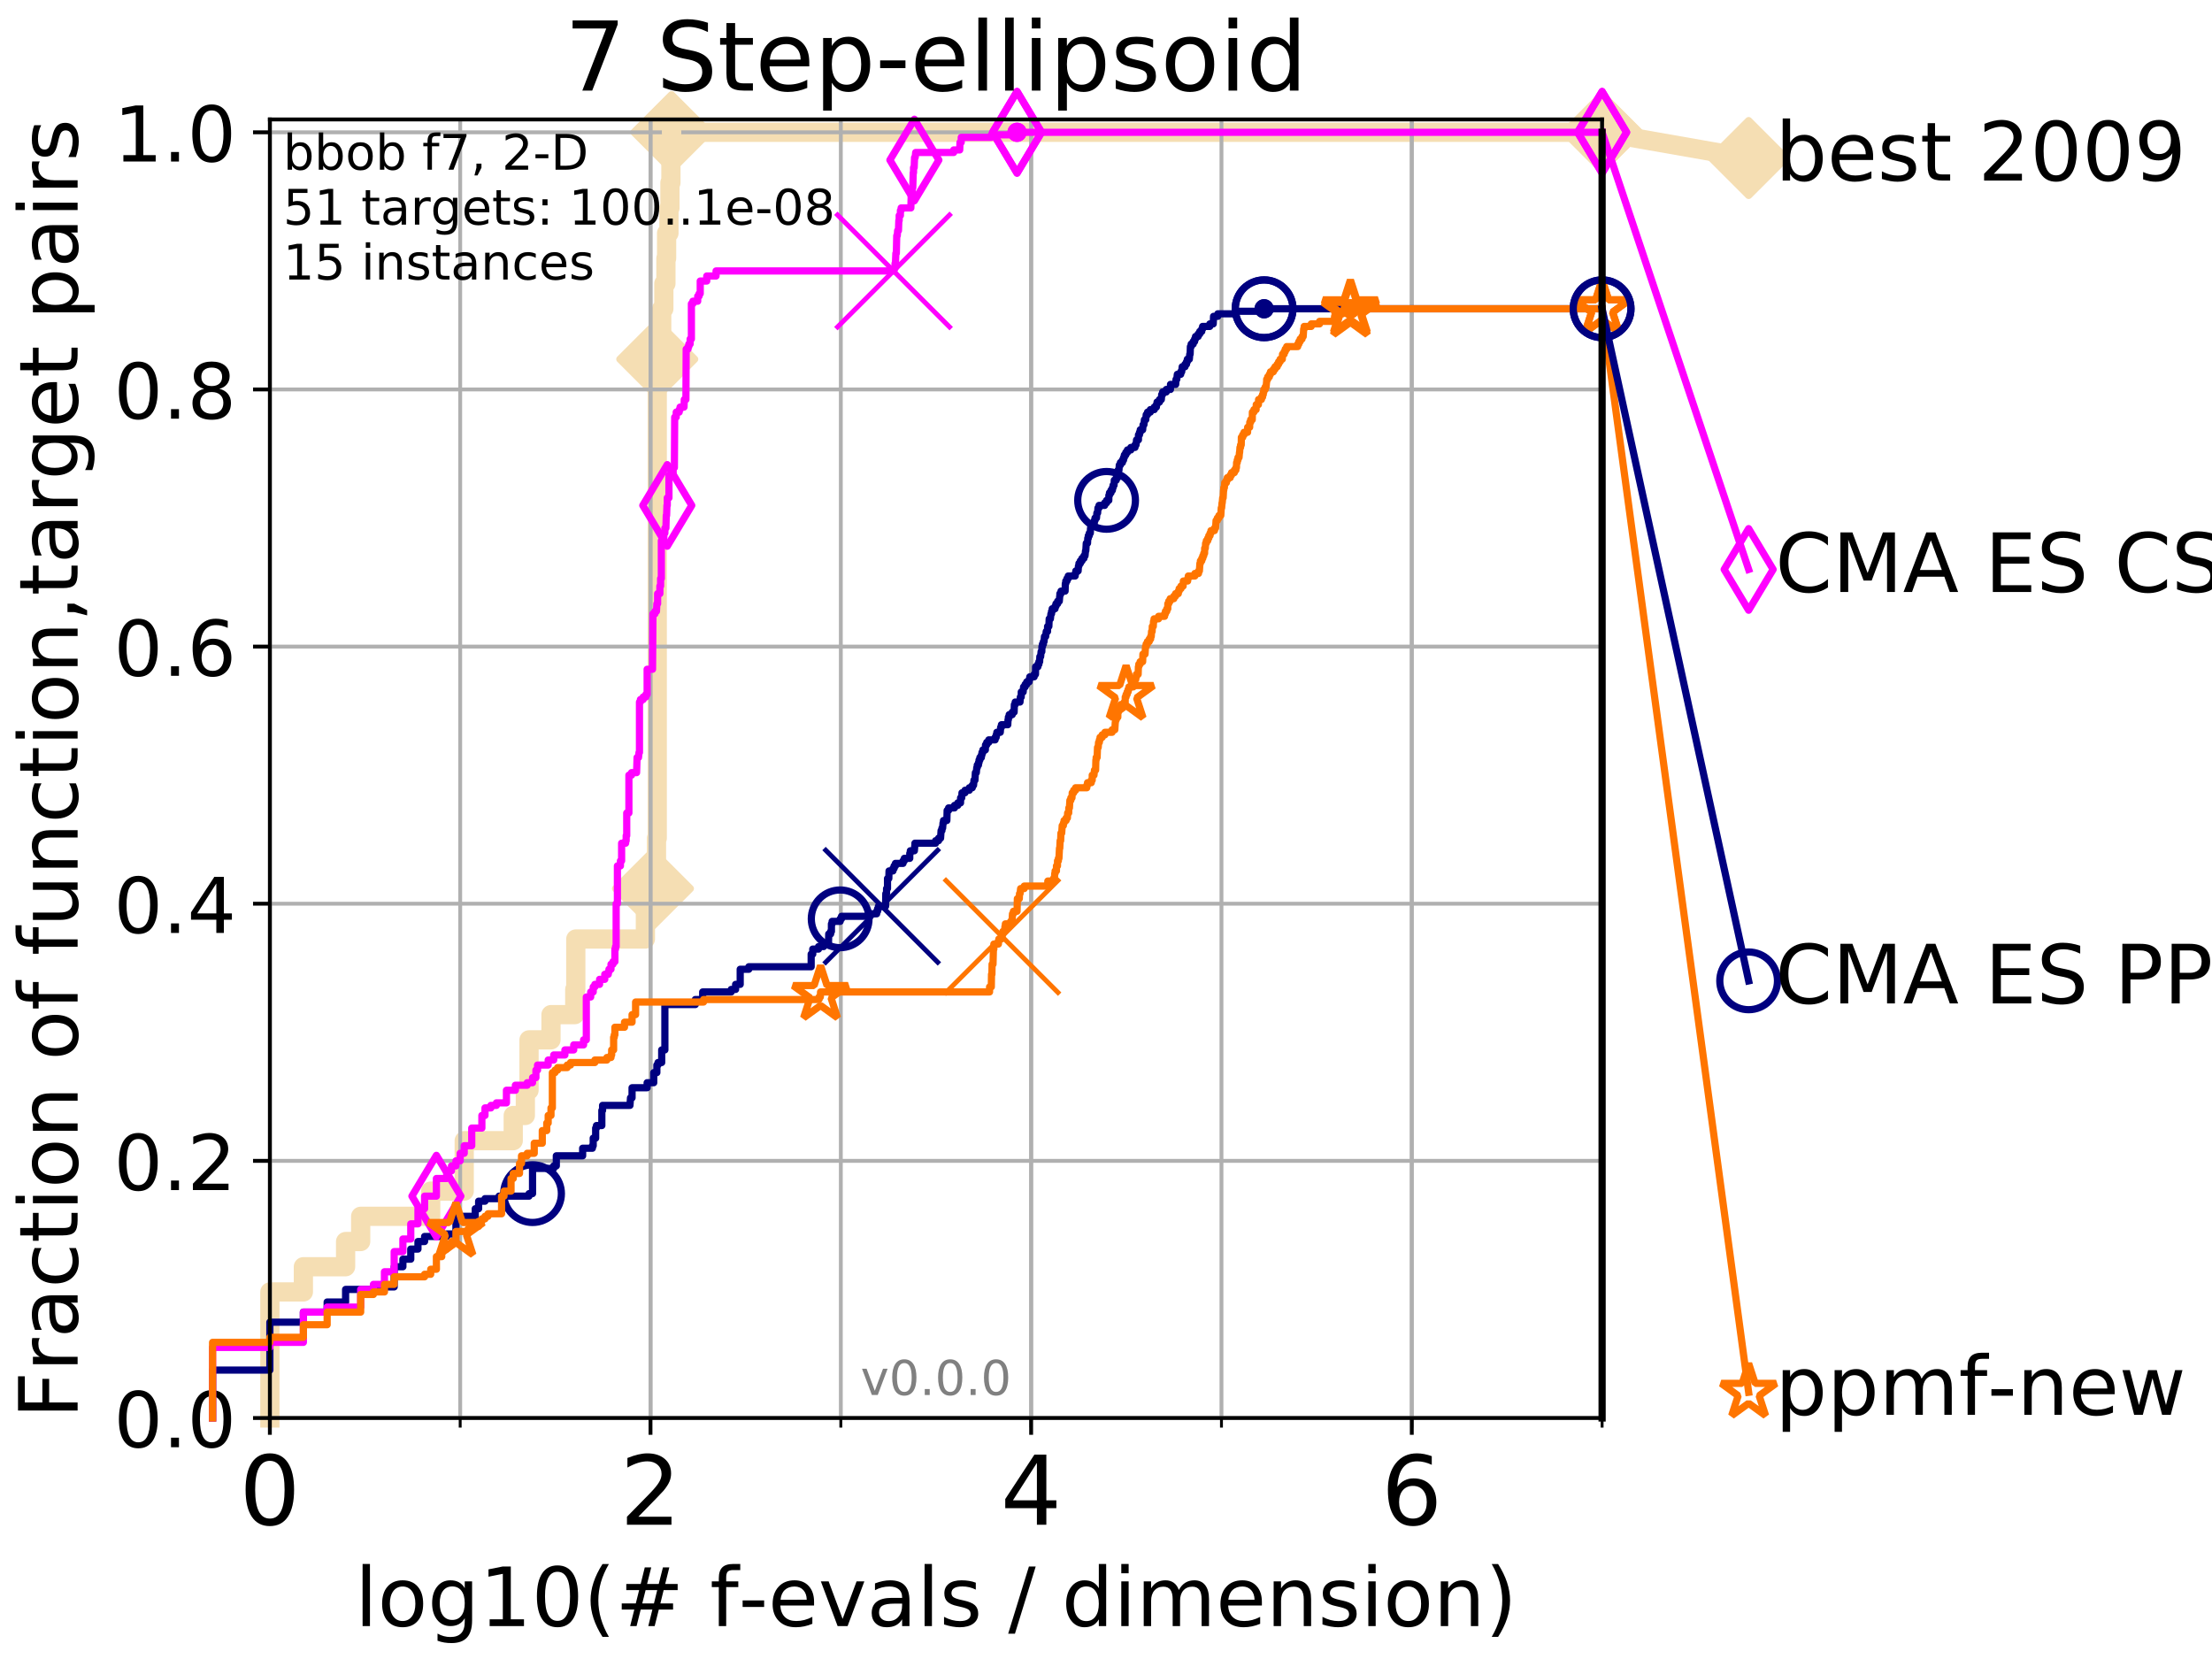 <?xml version="1.0" encoding="utf-8" standalone="no"?>
<!DOCTYPE svg PUBLIC "-//W3C//DTD SVG 1.1//EN"
  "http://www.w3.org/Graphics/SVG/1.1/DTD/svg11.dtd">
<!-- Created with matplotlib (http://matplotlib.org/) -->
<svg height="345pt" version="1.1" viewBox="0 0 460 345" width="460pt" xmlns="http://www.w3.org/2000/svg" xmlns:xlink="http://www.w3.org/1999/xlink">
 <defs>
  <style type="text/css">
*{stroke-linecap:butt;stroke-linejoin:round;}
  </style>
 </defs>
 <g id="figure_1">
  <g id="patch_1">
   <path d="M 0 345.6 
L 460.8 345.6 
L 460.8 0 
L 0 0 
z
" style="fill:#ffffff;"/>
  </g>
  <g id="axes_1">
   <g id="patch_2">
    <path d="M 56.12 294.88 
L 333.168 294.88 
L 333.168 24.84 
L 56.12 24.84 
z
" style="fill:#ffffff;"/>
   </g>
   <g id="line2d_1">
    <path d="M 56.12 294.88 
L 56.12 268.668 
L 63.089 268.668 
L 63.089 263.425 
L 71.87 263.425 
L 71.87 258.183 
L 75.004 258.183 
L 75.004 252.94 
L 89.568 252.94 
L 89.568 247.698 
L 96.537 247.698 
L 96.537 237.213 
L 106.731 237.213 
L 106.731 231.97 
L 109.251 231.97 
L 109.251 226.728 
L 110.015 226.728 
L 110.015 216.243 
L 114.582 216.243 
L 114.582 211 
L 119.527 211 
L 119.527 205.758 
L 119.74 205.758 
L 119.74 195.273 
L 134.213 195.273 
L 134.213 190.03 
L 134.664 190.03 
L 134.664 184.788 
L 135.785 184.788 
L 135.785 179.546 
L 136.52 179.546 
L 136.52 174.303 
L 136.679 174.303 
L 136.679 74.696 
L 137.148 74.696 
L 137.148 69.453 
L 137.604 69.453 
L 137.604 64.211 
L 138.049 64.211 
L 138.049 58.969 
L 138.482 58.969 
L 138.482 53.726 
L 138.624 53.726 
L 138.624 48.484 
L 139.112 48.484 
L 139.112 43.241 
L 139.317 43.241 
L 139.317 37.999 
L 139.52 37.999 
L 139.52 32.756 
L 139.654 32.756 
L 139.654 27.514 
L 333.168 27.514 
" style="fill:none;stroke:#f5deb3;stroke-linecap:square;stroke-width:4;"/>
   </g>
   <g id="line2d_2">
    <defs>
     <path d="M -0 7.778 
L 7.778 0 
L 0 -7.778 
L -7.778 -0 
z
" id="m34e964d7d4" style="stroke:#f5deb3;stroke-linejoin:miter;stroke-width:1.5;"/>
    </defs>
    <g>
     <use style="fill:#f5deb3;stroke:#f5deb3;stroke-linejoin:miter;stroke-width:1.5;" x="135.785" xlink:href="#m34e964d7d4" y="184.788"/>
     <use style="fill:#f5deb3;stroke:#f5deb3;stroke-linejoin:miter;stroke-width:1.5;" x="136.679" xlink:href="#m34e964d7d4" y="74.696"/>
     <use style="fill:#f5deb3;stroke:#f5deb3;stroke-linejoin:miter;stroke-width:1.5;" x="139.654" xlink:href="#m34e964d7d4" y="27.514"/>
     <use style="fill:#f5deb3;stroke:#f5deb3;stroke-linejoin:miter;stroke-width:1.5;" x="139.654" xlink:href="#m34e964d7d4" y="27.514"/>
     <use style="fill:#f5deb3;stroke:#f5deb3;stroke-linejoin:miter;stroke-width:1.5;" x="333.168" xlink:href="#m34e964d7d4" y="27.514"/>
    </g>
   </g>
   <g id="line2d_3">
    <path style="fill:none;stroke:#f5deb3;stroke-linecap:square;stroke-width:4;"/>
    <g/>
   </g>
   <g id="line2d_4">
    <path d="M 333.168 27.514 
L 363.643 32.861 
" style="fill:none;stroke:#f5deb3;stroke-linecap:square;stroke-width:4;"/>
    <g>
     <use style="fill:#f5deb3;stroke:#f5deb3;stroke-linejoin:miter;stroke-width:1.5;" x="333.168" xlink:href="#m34e964d7d4" y="27.514"/>
     <use style="fill:#f5deb3;stroke:#f5deb3;stroke-linejoin:miter;stroke-width:1.5;" x="363.643" xlink:href="#m34e964d7d4" y="32.861"/>
    </g>
   </g>
   <g id="matplotlib.axis_1">
    <g id="xtick_1">
     <g id="line2d_5">
      <path clip-path="url(#p9feeaaefbc)" d="M 56.12 294.88 
L 56.12 24.84 
" style="fill:none;stroke:#b0b0b0;stroke-linecap:square;stroke-width:0.8;"/>
     </g>
     <g id="line2d_6">
      <defs>
       <path d="M 0 0 
L 0 3.5 
" id="m530339345d" style="stroke:#000000;stroke-width:0.8;"/>
      </defs>
      <g>
       <use style="stroke:#000000;stroke-width:0.8;" x="56.12" xlink:href="#m530339345d" y="294.88"/>
      </g>
     </g>
     <g id="text_1">
      <!-- 0 -->
      <defs>
       <path d="M 31.781 66.406 
Q 24.172 66.406 20.328 58.906 
Q 16.5 51.422 16.5 36.375 
Q 16.5 21.391 20.328 13.891 
Q 24.172 6.391 31.781 6.391 
Q 39.453 6.391 43.281 13.891 
Q 47.125 21.391 47.125 36.375 
Q 47.125 51.422 43.281 58.906 
Q 39.453 66.406 31.781 66.406 
z
M 31.781 74.219 
Q 44.047 74.219 50.516 64.516 
Q 56.984 54.828 56.984 36.375 
Q 56.984 17.969 50.516 8.266 
Q 44.047 -1.422 31.781 -1.422 
Q 19.531 -1.422 13.062 8.266 
Q 6.594 17.969 6.594 36.375 
Q 6.594 54.828 13.062 64.516 
Q 19.531 74.219 31.781 74.219 
z
" id="DejaVuSans-30"/>
      </defs>
      <g transform="translate(49.758 317.077)scale(0.2 -0.2)">
       <use xlink:href="#DejaVuSans-30"/>
      </g>
     </g>
    </g>
    <g id="xtick_2">
     <g id="line2d_7">
      <path clip-path="url(#p9feeaaefbc)" d="M 135.277 294.88 
L 135.277 24.84 
" style="fill:none;stroke:#b0b0b0;stroke-linecap:square;stroke-width:0.8;"/>
     </g>
     <g id="line2d_8">
      <g>
       <use style="stroke:#000000;stroke-width:0.8;" x="135.277" xlink:href="#m530339345d" y="294.88"/>
      </g>
     </g>
     <g id="text_2">
      <!-- 2 -->
      <defs>
       <path d="M 19.188 8.297 
L 53.609 8.297 
L 53.609 0 
L 7.328 0 
L 7.328 8.297 
Q 12.938 14.109 22.625 23.891 
Q 32.328 33.688 34.812 36.531 
Q 39.547 41.844 41.422 45.531 
Q 43.312 49.219 43.312 52.781 
Q 43.312 58.594 39.234 62.25 
Q 35.156 65.922 28.609 65.922 
Q 23.969 65.922 18.812 64.312 
Q 13.672 62.703 7.812 59.422 
L 7.812 69.391 
Q 13.766 71.781 18.938 73 
Q 24.125 74.219 28.422 74.219 
Q 39.75 74.219 46.484 68.547 
Q 53.219 62.891 53.219 53.422 
Q 53.219 48.922 51.531 44.891 
Q 49.859 40.875 45.406 35.406 
Q 44.188 33.984 37.641 27.219 
Q 31.109 20.453 19.188 8.297 
z
" id="DejaVuSans-32"/>
      </defs>
      <g transform="translate(128.914 317.077)scale(0.2 -0.2)">
       <use xlink:href="#DejaVuSans-32"/>
      </g>
     </g>
    </g>
    <g id="xtick_3">
     <g id="line2d_9">
      <path clip-path="url(#p9feeaaefbc)" d="M 214.433 294.88 
L 214.433 24.84 
" style="fill:none;stroke:#b0b0b0;stroke-linecap:square;stroke-width:0.8;"/>
     </g>
     <g id="line2d_10">
      <g>
       <use style="stroke:#000000;stroke-width:0.8;" x="214.433" xlink:href="#m530339345d" y="294.88"/>
      </g>
     </g>
     <g id="text_3">
      <!-- 4 -->
      <defs>
       <path d="M 37.797 64.312 
L 12.891 25.391 
L 37.797 25.391 
z
M 35.203 72.906 
L 47.609 72.906 
L 47.609 25.391 
L 58.016 25.391 
L 58.016 17.188 
L 47.609 17.188 
L 47.609 0 
L 37.797 0 
L 37.797 17.188 
L 4.891 17.188 
L 4.891 26.703 
z
" id="DejaVuSans-34"/>
      </defs>
      <g transform="translate(208.071 317.077)scale(0.2 -0.2)">
       <use xlink:href="#DejaVuSans-34"/>
      </g>
     </g>
    </g>
    <g id="xtick_4">
     <g id="line2d_11">
      <path clip-path="url(#p9feeaaefbc)" d="M 293.59 294.88 
L 293.59 24.84 
" style="fill:none;stroke:#b0b0b0;stroke-linecap:square;stroke-width:0.8;"/>
     </g>
     <g id="line2d_12">
      <g>
       <use style="stroke:#000000;stroke-width:0.8;" x="293.59" xlink:href="#m530339345d" y="294.88"/>
      </g>
     </g>
     <g id="text_4">
      <!-- 6 -->
      <defs>
       <path d="M 33.016 40.375 
Q 26.375 40.375 22.484 35.828 
Q 18.609 31.297 18.609 23.391 
Q 18.609 15.531 22.484 10.953 
Q 26.375 6.391 33.016 6.391 
Q 39.656 6.391 43.531 10.953 
Q 47.406 15.531 47.406 23.391 
Q 47.406 31.297 43.531 35.828 
Q 39.656 40.375 33.016 40.375 
z
M 52.594 71.297 
L 52.594 62.312 
Q 48.875 64.062 45.094 64.984 
Q 41.312 65.922 37.594 65.922 
Q 27.828 65.922 22.672 59.328 
Q 17.531 52.734 16.797 39.406 
Q 19.672 43.656 24.016 45.922 
Q 28.375 48.188 33.594 48.188 
Q 44.578 48.188 50.953 41.516 
Q 57.328 34.859 57.328 23.391 
Q 57.328 12.156 50.688 5.359 
Q 44.047 -1.422 33.016 -1.422 
Q 20.359 -1.422 13.672 8.266 
Q 6.984 17.969 6.984 36.375 
Q 6.984 53.656 15.188 63.938 
Q 23.391 74.219 37.203 74.219 
Q 40.922 74.219 44.703 73.484 
Q 48.484 72.75 52.594 71.297 
z
" id="DejaVuSans-36"/>
      </defs>
      <g transform="translate(287.227 317.077)scale(0.2 -0.2)">
       <use xlink:href="#DejaVuSans-36"/>
      </g>
     </g>
    </g>
    <g id="xtick_5">
     <g id="line2d_13">
      <path clip-path="url(#p9feeaaefbc)" d="M 56.12 294.88 
L 56.12 24.84 
" style="fill:none;stroke:#b0b0b0;stroke-linecap:square;stroke-width:0.8;"/>
     </g>
     <g id="line2d_14">
      <defs>
       <path d="M 0 0 
L 0 2 
" id="m0c2827e91d" style="stroke:#000000;stroke-width:0.6;"/>
      </defs>
      <g>
       <use style="stroke:#000000;stroke-width:0.6;" x="56.12" xlink:href="#m0c2827e91d" y="294.88"/>
      </g>
     </g>
    </g>
    <g id="xtick_6">
     <g id="line2d_15">
      <path clip-path="url(#p9feeaaefbc)" d="M 95.698 294.88 
L 95.698 24.84 
" style="fill:none;stroke:#b0b0b0;stroke-linecap:square;stroke-width:0.8;"/>
     </g>
     <g id="line2d_16">
      <g>
       <use style="stroke:#000000;stroke-width:0.6;" x="95.698" xlink:href="#m0c2827e91d" y="294.88"/>
      </g>
     </g>
    </g>
    <g id="xtick_7">
     <g id="line2d_17">
      <path clip-path="url(#p9feeaaefbc)" d="M 135.277 294.88 
L 135.277 24.84 
" style="fill:none;stroke:#b0b0b0;stroke-linecap:square;stroke-width:0.8;"/>
     </g>
     <g id="line2d_18">
      <g>
       <use style="stroke:#000000;stroke-width:0.6;" x="135.277" xlink:href="#m0c2827e91d" y="294.88"/>
      </g>
     </g>
    </g>
    <g id="xtick_8">
     <g id="line2d_19">
      <path clip-path="url(#p9feeaaefbc)" d="M 174.855 294.88 
L 174.855 24.84 
" style="fill:none;stroke:#b0b0b0;stroke-linecap:square;stroke-width:0.8;"/>
     </g>
     <g id="line2d_20">
      <g>
       <use style="stroke:#000000;stroke-width:0.6;" x="174.855" xlink:href="#m0c2827e91d" y="294.88"/>
      </g>
     </g>
    </g>
    <g id="xtick_9">
     <g id="line2d_21">
      <path clip-path="url(#p9feeaaefbc)" d="M 214.433 294.88 
L 214.433 24.84 
" style="fill:none;stroke:#b0b0b0;stroke-linecap:square;stroke-width:0.8;"/>
     </g>
     <g id="line2d_22">
      <g>
       <use style="stroke:#000000;stroke-width:0.6;" x="214.433" xlink:href="#m0c2827e91d" y="294.88"/>
      </g>
     </g>
    </g>
    <g id="xtick_10">
     <g id="line2d_23">
      <path clip-path="url(#p9feeaaefbc)" d="M 254.011 294.88 
L 254.011 24.84 
" style="fill:none;stroke:#b0b0b0;stroke-linecap:square;stroke-width:0.8;"/>
     </g>
     <g id="line2d_24">
      <g>
       <use style="stroke:#000000;stroke-width:0.6;" x="254.011" xlink:href="#m0c2827e91d" y="294.88"/>
      </g>
     </g>
    </g>
    <g id="xtick_11">
     <g id="line2d_25">
      <path clip-path="url(#p9feeaaefbc)" d="M 293.59 294.88 
L 293.59 24.84 
" style="fill:none;stroke:#b0b0b0;stroke-linecap:square;stroke-width:0.8;"/>
     </g>
     <g id="line2d_26">
      <g>
       <use style="stroke:#000000;stroke-width:0.6;" x="293.59" xlink:href="#m0c2827e91d" y="294.88"/>
      </g>
     </g>
    </g>
    <g id="xtick_12">
     <g id="line2d_27">
      <path clip-path="url(#p9feeaaefbc)" d="M 333.168 294.88 
L 333.168 24.84 
" style="fill:none;stroke:#b0b0b0;stroke-linecap:square;stroke-width:0.8;"/>
     </g>
     <g id="line2d_28">
      <g>
       <use style="stroke:#000000;stroke-width:0.6;" x="333.168" xlink:href="#m0c2827e91d" y="294.88"/>
      </g>
     </g>
    </g>
    <g id="text_5">
     <!-- log10(# f-evals / dimension) -->
     <defs>
      <path d="M 9.422 75.984 
L 18.406 75.984 
L 18.406 0 
L 9.422 0 
z
" id="DejaVuSans-6c"/>
      <path d="M 30.609 48.391 
Q 23.391 48.391 19.188 42.75 
Q 14.984 37.109 14.984 27.297 
Q 14.984 17.484 19.156 11.844 
Q 23.344 6.203 30.609 6.203 
Q 37.797 6.203 41.984 11.859 
Q 46.188 17.531 46.188 27.297 
Q 46.188 37.016 41.984 42.703 
Q 37.797 48.391 30.609 48.391 
z
M 30.609 56 
Q 42.328 56 49.016 48.375 
Q 55.719 40.766 55.719 27.297 
Q 55.719 13.875 49.016 6.219 
Q 42.328 -1.422 30.609 -1.422 
Q 18.844 -1.422 12.172 6.219 
Q 5.516 13.875 5.516 27.297 
Q 5.516 40.766 12.172 48.375 
Q 18.844 56 30.609 56 
z
" id="DejaVuSans-6f"/>
      <path d="M 45.406 27.984 
Q 45.406 37.75 41.375 43.109 
Q 37.359 48.484 30.078 48.484 
Q 22.859 48.484 18.828 43.109 
Q 14.797 37.75 14.797 27.984 
Q 14.797 18.266 18.828 12.891 
Q 22.859 7.516 30.078 7.516 
Q 37.359 7.516 41.375 12.891 
Q 45.406 18.266 45.406 27.984 
z
M 54.391 6.781 
Q 54.391 -7.172 48.188 -13.984 
Q 42 -20.797 29.203 -20.797 
Q 24.469 -20.797 20.266 -20.094 
Q 16.062 -19.391 12.109 -17.922 
L 12.109 -9.188 
Q 16.062 -11.328 19.922 -12.344 
Q 23.781 -13.375 27.781 -13.375 
Q 36.625 -13.375 41.016 -8.766 
Q 45.406 -4.156 45.406 5.172 
L 45.406 9.625 
Q 42.625 4.781 38.281 2.391 
Q 33.938 0 27.875 0 
Q 17.828 0 11.672 7.656 
Q 5.516 15.328 5.516 27.984 
Q 5.516 40.672 11.672 48.328 
Q 17.828 56 27.875 56 
Q 33.938 56 38.281 53.609 
Q 42.625 51.219 45.406 46.391 
L 45.406 54.688 
L 54.391 54.688 
z
" id="DejaVuSans-67"/>
      <path d="M 12.406 8.297 
L 28.516 8.297 
L 28.516 63.922 
L 10.984 60.406 
L 10.984 69.391 
L 28.422 72.906 
L 38.281 72.906 
L 38.281 8.297 
L 54.391 8.297 
L 54.391 0 
L 12.406 0 
z
" id="DejaVuSans-31"/>
      <path d="M 31 75.875 
Q 24.469 64.656 21.281 53.656 
Q 18.109 42.672 18.109 31.391 
Q 18.109 20.125 21.312 9.062 
Q 24.516 -2 31 -13.188 
L 23.188 -13.188 
Q 15.875 -1.703 12.234 9.375 
Q 8.594 20.453 8.594 31.391 
Q 8.594 42.281 12.203 53.312 
Q 15.828 64.359 23.188 75.875 
z
" id="DejaVuSans-28"/>
      <path d="M 51.125 44 
L 36.922 44 
L 32.812 27.688 
L 47.125 27.688 
z
M 43.797 71.781 
L 38.719 51.516 
L 52.984 51.516 
L 58.109 71.781 
L 65.922 71.781 
L 60.891 51.516 
L 76.125 51.516 
L 76.125 44 
L 58.984 44 
L 54.984 27.688 
L 70.516 27.688 
L 70.516 20.219 
L 53.078 20.219 
L 48 0 
L 40.188 0 
L 45.219 20.219 
L 30.906 20.219 
L 25.875 0 
L 18.016 0 
L 23.094 20.219 
L 7.719 20.219 
L 7.719 27.688 
L 24.906 27.688 
L 29 44 
L 13.281 44 
L 13.281 51.516 
L 30.906 51.516 
L 35.891 71.781 
z
" id="DejaVuSans-23"/>
      <path id="DejaVuSans-20"/>
      <path d="M 37.109 75.984 
L 37.109 68.5 
L 28.516 68.5 
Q 23.688 68.5 21.797 66.547 
Q 19.922 64.594 19.922 59.516 
L 19.922 54.688 
L 34.719 54.688 
L 34.719 47.703 
L 19.922 47.703 
L 19.922 0 
L 10.891 0 
L 10.891 47.703 
L 2.297 47.703 
L 2.297 54.688 
L 10.891 54.688 
L 10.891 58.5 
Q 10.891 67.625 15.141 71.797 
Q 19.391 75.984 28.609 75.984 
z
" id="DejaVuSans-66"/>
      <path d="M 4.891 31.391 
L 31.203 31.391 
L 31.203 23.391 
L 4.891 23.391 
z
" id="DejaVuSans-2d"/>
      <path d="M 56.203 29.594 
L 56.203 25.203 
L 14.891 25.203 
Q 15.484 15.922 20.484 11.062 
Q 25.484 6.203 34.422 6.203 
Q 39.594 6.203 44.453 7.469 
Q 49.312 8.734 54.109 11.281 
L 54.109 2.781 
Q 49.266 0.734 44.188 -0.344 
Q 39.109 -1.422 33.891 -1.422 
Q 20.797 -1.422 13.156 6.188 
Q 5.516 13.812 5.516 26.812 
Q 5.516 40.234 12.766 48.109 
Q 20.016 56 32.328 56 
Q 43.359 56 49.781 48.891 
Q 56.203 41.797 56.203 29.594 
z
M 47.219 32.234 
Q 47.125 39.594 43.094 43.984 
Q 39.062 48.391 32.422 48.391 
Q 24.906 48.391 20.391 44.141 
Q 15.875 39.891 15.188 32.172 
z
" id="DejaVuSans-65"/>
      <path d="M 2.984 54.688 
L 12.5 54.688 
L 29.594 8.797 
L 46.688 54.688 
L 56.203 54.688 
L 35.688 0 
L 23.484 0 
z
" id="DejaVuSans-76"/>
      <path d="M 34.281 27.484 
Q 23.391 27.484 19.188 25 
Q 14.984 22.516 14.984 16.5 
Q 14.984 11.719 18.141 8.906 
Q 21.297 6.109 26.703 6.109 
Q 34.188 6.109 38.703 11.406 
Q 43.219 16.703 43.219 25.484 
L 43.219 27.484 
z
M 52.203 31.203 
L 52.203 0 
L 43.219 0 
L 43.219 8.297 
Q 40.141 3.328 35.547 0.953 
Q 30.953 -1.422 24.312 -1.422 
Q 15.922 -1.422 10.953 3.297 
Q 6 8.016 6 15.922 
Q 6 25.141 12.172 29.828 
Q 18.359 34.516 30.609 34.516 
L 43.219 34.516 
L 43.219 35.406 
Q 43.219 41.609 39.141 45 
Q 35.062 48.391 27.688 48.391 
Q 23 48.391 18.547 47.266 
Q 14.109 46.141 10.016 43.891 
L 10.016 52.203 
Q 14.938 54.109 19.578 55.047 
Q 24.219 56 28.609 56 
Q 40.484 56 46.344 49.844 
Q 52.203 43.703 52.203 31.203 
z
" id="DejaVuSans-61"/>
      <path d="M 44.281 53.078 
L 44.281 44.578 
Q 40.484 46.531 36.375 47.5 
Q 32.281 48.484 27.875 48.484 
Q 21.188 48.484 17.844 46.438 
Q 14.5 44.391 14.5 40.281 
Q 14.5 37.156 16.891 35.375 
Q 19.281 33.594 26.516 31.984 
L 29.594 31.297 
Q 39.156 29.25 43.188 25.516 
Q 47.219 21.781 47.219 15.094 
Q 47.219 7.469 41.188 3.016 
Q 35.156 -1.422 24.609 -1.422 
Q 20.219 -1.422 15.453 -0.562 
Q 10.688 0.297 5.422 2 
L 5.422 11.281 
Q 10.406 8.688 15.234 7.391 
Q 20.062 6.109 24.812 6.109 
Q 31.156 6.109 34.562 8.281 
Q 37.984 10.453 37.984 14.406 
Q 37.984 18.062 35.516 20.016 
Q 33.062 21.969 24.703 23.781 
L 21.578 24.516 
Q 13.234 26.266 9.516 29.906 
Q 5.812 33.547 5.812 39.891 
Q 5.812 47.609 11.281 51.797 
Q 16.75 56 26.812 56 
Q 31.781 56 36.172 55.266 
Q 40.578 54.547 44.281 53.078 
z
" id="DejaVuSans-73"/>
      <path d="M 25.391 72.906 
L 33.688 72.906 
L 8.297 -9.281 
L 0 -9.281 
z
" id="DejaVuSans-2f"/>
      <path d="M 45.406 46.391 
L 45.406 75.984 
L 54.391 75.984 
L 54.391 0 
L 45.406 0 
L 45.406 8.203 
Q 42.578 3.328 38.25 0.953 
Q 33.938 -1.422 27.875 -1.422 
Q 17.969 -1.422 11.734 6.484 
Q 5.516 14.406 5.516 27.297 
Q 5.516 40.188 11.734 48.094 
Q 17.969 56 27.875 56 
Q 33.938 56 38.25 53.625 
Q 42.578 51.266 45.406 46.391 
z
M 14.797 27.297 
Q 14.797 17.391 18.875 11.75 
Q 22.953 6.109 30.078 6.109 
Q 37.203 6.109 41.297 11.75 
Q 45.406 17.391 45.406 27.297 
Q 45.406 37.203 41.297 42.844 
Q 37.203 48.484 30.078 48.484 
Q 22.953 48.484 18.875 42.844 
Q 14.797 37.203 14.797 27.297 
z
" id="DejaVuSans-64"/>
      <path d="M 9.422 54.688 
L 18.406 54.688 
L 18.406 0 
L 9.422 0 
z
M 9.422 75.984 
L 18.406 75.984 
L 18.406 64.594 
L 9.422 64.594 
z
" id="DejaVuSans-69"/>
      <path d="M 52 44.188 
Q 55.375 50.25 60.062 53.125 
Q 64.75 56 71.094 56 
Q 79.641 56 84.281 50.016 
Q 88.922 44.047 88.922 33.016 
L 88.922 0 
L 79.891 0 
L 79.891 32.719 
Q 79.891 40.578 77.094 44.375 
Q 74.312 48.188 68.609 48.188 
Q 61.625 48.188 57.562 43.547 
Q 53.516 38.922 53.516 30.906 
L 53.516 0 
L 44.484 0 
L 44.484 32.719 
Q 44.484 40.625 41.703 44.406 
Q 38.922 48.188 33.109 48.188 
Q 26.219 48.188 22.156 43.531 
Q 18.109 38.875 18.109 30.906 
L 18.109 0 
L 9.078 0 
L 9.078 54.688 
L 18.109 54.688 
L 18.109 46.188 
Q 21.188 51.219 25.484 53.609 
Q 29.781 56 35.688 56 
Q 41.656 56 45.828 52.969 
Q 50 49.953 52 44.188 
z
" id="DejaVuSans-6d"/>
      <path d="M 54.891 33.016 
L 54.891 0 
L 45.906 0 
L 45.906 32.719 
Q 45.906 40.484 42.875 44.328 
Q 39.844 48.188 33.797 48.188 
Q 26.516 48.188 22.312 43.547 
Q 18.109 38.922 18.109 30.906 
L 18.109 0 
L 9.078 0 
L 9.078 54.688 
L 18.109 54.688 
L 18.109 46.188 
Q 21.344 51.125 25.703 53.562 
Q 30.078 56 35.797 56 
Q 45.219 56 50.047 50.172 
Q 54.891 44.344 54.891 33.016 
z
" id="DejaVuSans-6e"/>
      <path d="M 8.016 75.875 
L 15.828 75.875 
Q 23.141 64.359 26.781 53.312 
Q 30.422 42.281 30.422 31.391 
Q 30.422 20.453 26.781 9.375 
Q 23.141 -1.703 15.828 -13.188 
L 8.016 -13.188 
Q 14.5 -2 17.703 9.062 
Q 20.906 20.125 20.906 31.391 
Q 20.906 42.672 17.703 53.656 
Q 14.5 64.656 8.016 75.875 
z
" id="DejaVuSans-29"/>
     </defs>
     <g transform="translate(73.803 338.154)scale(0.17 -0.17)">
      <use xlink:href="#DejaVuSans-6c"/>
      <use x="27.783" xlink:href="#DejaVuSans-6f"/>
      <use x="88.965" xlink:href="#DejaVuSans-67"/>
      <use x="152.441" xlink:href="#DejaVuSans-31"/>
      <use x="216.064" xlink:href="#DejaVuSans-30"/>
      <use x="279.688" xlink:href="#DejaVuSans-28"/>
      <use x="318.701" xlink:href="#DejaVuSans-23"/>
      <use x="402.49" xlink:href="#DejaVuSans-20"/>
      <use x="434.277" xlink:href="#DejaVuSans-66"/>
      <use x="469.404" xlink:href="#DejaVuSans-2d"/>
      <use x="505.488" xlink:href="#DejaVuSans-65"/>
      <use x="567.012" xlink:href="#DejaVuSans-76"/>
      <use x="626.191" xlink:href="#DejaVuSans-61"/>
      <use x="687.471" xlink:href="#DejaVuSans-6c"/>
      <use x="715.254" xlink:href="#DejaVuSans-73"/>
      <use x="767.354" xlink:href="#DejaVuSans-20"/>
      <use x="799.141" xlink:href="#DejaVuSans-2f"/>
      <use x="832.832" xlink:href="#DejaVuSans-20"/>
      <use x="864.619" xlink:href="#DejaVuSans-64"/>
      <use x="928.096" xlink:href="#DejaVuSans-69"/>
      <use x="955.879" xlink:href="#DejaVuSans-6d"/>
      <use x="1053.291" xlink:href="#DejaVuSans-65"/>
      <use x="1114.814" xlink:href="#DejaVuSans-6e"/>
      <use x="1178.193" xlink:href="#DejaVuSans-73"/>
      <use x="1230.293" xlink:href="#DejaVuSans-69"/>
      <use x="1258.076" xlink:href="#DejaVuSans-6f"/>
      <use x="1319.258" xlink:href="#DejaVuSans-6e"/>
      <use x="1382.637" xlink:href="#DejaVuSans-29"/>
     </g>
    </g>
   </g>
   <g id="matplotlib.axis_2">
    <g id="ytick_1">
     <g id="line2d_29">
      <path clip-path="url(#p9feeaaefbc)" d="M 56.12 294.88 
L 333.168 294.88 
" style="fill:none;stroke:#b0b0b0;stroke-linecap:square;stroke-width:0.8;"/>
     </g>
     <g id="line2d_30">
      <defs>
       <path d="M 0 0 
L -3.5 0 
" id="m5d3079cef0" style="stroke:#000000;stroke-width:0.8;"/>
      </defs>
      <g>
       <use style="stroke:#000000;stroke-width:0.8;" x="56.12" xlink:href="#m5d3079cef0" y="294.88"/>
      </g>
     </g>
     <g id="text_6">
      <!-- 0.0 -->
      <defs>
       <path d="M 10.688 12.406 
L 21 12.406 
L 21 0 
L 10.688 0 
z
" id="DejaVuSans-2e"/>
      </defs>
      <g transform="translate(23.675 300.959)scale(0.16 -0.16)">
       <use xlink:href="#DejaVuSans-30"/>
       <use x="63.623" xlink:href="#DejaVuSans-2e"/>
       <use x="95.41" xlink:href="#DejaVuSans-30"/>
      </g>
     </g>
    </g>
    <g id="ytick_2">
     <g id="line2d_31">
      <path clip-path="url(#p9feeaaefbc)" d="M 56.12 241.407 
L 333.168 241.407 
" style="fill:none;stroke:#b0b0b0;stroke-linecap:square;stroke-width:0.8;"/>
     </g>
     <g id="line2d_32">
      <g>
       <use style="stroke:#000000;stroke-width:0.8;" x="56.12" xlink:href="#m5d3079cef0" y="241.407"/>
      </g>
     </g>
     <g id="text_7">
      <!-- 0.2 -->
      <g transform="translate(23.675 247.485)scale(0.16 -0.16)">
       <use xlink:href="#DejaVuSans-30"/>
       <use x="63.623" xlink:href="#DejaVuSans-2e"/>
       <use x="95.41" xlink:href="#DejaVuSans-32"/>
      </g>
     </g>
    </g>
    <g id="ytick_3">
     <g id="line2d_33">
      <path clip-path="url(#p9feeaaefbc)" d="M 56.12 187.933 
L 333.168 187.933 
" style="fill:none;stroke:#b0b0b0;stroke-linecap:square;stroke-width:0.8;"/>
     </g>
     <g id="line2d_34">
      <g>
       <use style="stroke:#000000;stroke-width:0.8;" x="56.12" xlink:href="#m5d3079cef0" y="187.933"/>
      </g>
     </g>
     <g id="text_8">
      <!-- 0.4 -->
      <g transform="translate(23.675 194.012)scale(0.16 -0.16)">
       <use xlink:href="#DejaVuSans-30"/>
       <use x="63.623" xlink:href="#DejaVuSans-2e"/>
       <use x="95.41" xlink:href="#DejaVuSans-34"/>
      </g>
     </g>
    </g>
    <g id="ytick_4">
     <g id="line2d_35">
      <path clip-path="url(#p9feeaaefbc)" d="M 56.12 134.46 
L 333.168 134.46 
" style="fill:none;stroke:#b0b0b0;stroke-linecap:square;stroke-width:0.8;"/>
     </g>
     <g id="line2d_36">
      <g>
       <use style="stroke:#000000;stroke-width:0.8;" x="56.12" xlink:href="#m5d3079cef0" y="134.46"/>
      </g>
     </g>
     <g id="text_9">
      <!-- 0.6 -->
      <g transform="translate(23.675 140.539)scale(0.16 -0.16)">
       <use xlink:href="#DejaVuSans-30"/>
       <use x="63.623" xlink:href="#DejaVuSans-2e"/>
       <use x="95.41" xlink:href="#DejaVuSans-36"/>
      </g>
     </g>
    </g>
    <g id="ytick_5">
     <g id="line2d_37">
      <path clip-path="url(#p9feeaaefbc)" d="M 56.12 80.987 
L 333.168 80.987 
" style="fill:none;stroke:#b0b0b0;stroke-linecap:square;stroke-width:0.8;"/>
     </g>
     <g id="line2d_38">
      <g>
       <use style="stroke:#000000;stroke-width:0.8;" x="56.12" xlink:href="#m5d3079cef0" y="80.987"/>
      </g>
     </g>
     <g id="text_10">
      <!-- 0.8 -->
      <defs>
       <path d="M 31.781 34.625 
Q 24.75 34.625 20.719 30.859 
Q 16.703 27.094 16.703 20.516 
Q 16.703 13.922 20.719 10.156 
Q 24.75 6.391 31.781 6.391 
Q 38.812 6.391 42.859 10.172 
Q 46.922 13.969 46.922 20.516 
Q 46.922 27.094 42.891 30.859 
Q 38.875 34.625 31.781 34.625 
z
M 21.922 38.812 
Q 15.578 40.375 12.031 44.719 
Q 8.5 49.078 8.5 55.328 
Q 8.5 64.062 14.719 69.141 
Q 20.953 74.219 31.781 74.219 
Q 42.672 74.219 48.875 69.141 
Q 55.078 64.062 55.078 55.328 
Q 55.078 49.078 51.531 44.719 
Q 48 40.375 41.703 38.812 
Q 48.828 37.156 52.797 32.312 
Q 56.781 27.484 56.781 20.516 
Q 56.781 9.906 50.312 4.234 
Q 43.844 -1.422 31.781 -1.422 
Q 19.734 -1.422 13.25 4.234 
Q 6.781 9.906 6.781 20.516 
Q 6.781 27.484 10.781 32.312 
Q 14.797 37.156 21.922 38.812 
z
M 18.312 54.391 
Q 18.312 48.734 21.844 45.562 
Q 25.391 42.391 31.781 42.391 
Q 38.141 42.391 41.719 45.562 
Q 45.312 48.734 45.312 54.391 
Q 45.312 60.062 41.719 63.234 
Q 38.141 66.406 31.781 66.406 
Q 25.391 66.406 21.844 63.234 
Q 18.312 60.062 18.312 54.391 
z
" id="DejaVuSans-38"/>
      </defs>
      <g transform="translate(23.675 87.066)scale(0.16 -0.16)">
       <use xlink:href="#DejaVuSans-30"/>
       <use x="63.623" xlink:href="#DejaVuSans-2e"/>
       <use x="95.41" xlink:href="#DejaVuSans-38"/>
      </g>
     </g>
    </g>
    <g id="ytick_6">
     <g id="line2d_39">
      <path clip-path="url(#p9feeaaefbc)" d="M 56.12 27.514 
L 333.168 27.514 
" style="fill:none;stroke:#b0b0b0;stroke-linecap:square;stroke-width:0.8;"/>
     </g>
     <g id="line2d_40">
      <g>
       <use style="stroke:#000000;stroke-width:0.8;" x="56.12" xlink:href="#m5d3079cef0" y="27.514"/>
      </g>
     </g>
     <g id="text_11">
      <!-- 1.0 -->
      <g transform="translate(23.675 33.592)scale(0.16 -0.16)">
       <use xlink:href="#DejaVuSans-31"/>
       <use x="63.623" xlink:href="#DejaVuSans-2e"/>
       <use x="95.41" xlink:href="#DejaVuSans-30"/>
      </g>
     </g>
    </g>
    <g id="text_12">
     <!-- Fraction of function,target pairs -->
     <defs>
      <path d="M 9.812 72.906 
L 51.703 72.906 
L 51.703 64.594 
L 19.672 64.594 
L 19.672 43.109 
L 48.578 43.109 
L 48.578 34.812 
L 19.672 34.812 
L 19.672 0 
L 9.812 0 
z
" id="DejaVuSans-46"/>
      <path d="M 41.109 46.297 
Q 39.594 47.172 37.812 47.578 
Q 36.031 48 33.891 48 
Q 26.266 48 22.188 43.047 
Q 18.109 38.094 18.109 28.812 
L 18.109 0 
L 9.078 0 
L 9.078 54.688 
L 18.109 54.688 
L 18.109 46.188 
Q 20.953 51.172 25.484 53.578 
Q 30.031 56 36.531 56 
Q 37.453 56 38.578 55.875 
Q 39.703 55.766 41.062 55.516 
z
" id="DejaVuSans-72"/>
      <path d="M 48.781 52.594 
L 48.781 44.188 
Q 44.969 46.297 41.141 47.344 
Q 37.312 48.391 33.406 48.391 
Q 24.656 48.391 19.812 42.844 
Q 14.984 37.312 14.984 27.297 
Q 14.984 17.281 19.812 11.734 
Q 24.656 6.203 33.406 6.203 
Q 37.312 6.203 41.141 7.25 
Q 44.969 8.297 48.781 10.406 
L 48.781 2.094 
Q 45.016 0.344 40.984 -0.531 
Q 36.969 -1.422 32.422 -1.422 
Q 20.062 -1.422 12.781 6.344 
Q 5.516 14.109 5.516 27.297 
Q 5.516 40.672 12.859 48.328 
Q 20.219 56 33.016 56 
Q 37.156 56 41.109 55.141 
Q 45.062 54.297 48.781 52.594 
z
" id="DejaVuSans-63"/>
      <path d="M 18.312 70.219 
L 18.312 54.688 
L 36.812 54.688 
L 36.812 47.703 
L 18.312 47.703 
L 18.312 18.016 
Q 18.312 11.328 20.141 9.422 
Q 21.969 7.516 27.594 7.516 
L 36.812 7.516 
L 36.812 0 
L 27.594 0 
Q 17.188 0 13.234 3.875 
Q 9.281 7.766 9.281 18.016 
L 9.281 47.703 
L 2.688 47.703 
L 2.688 54.688 
L 9.281 54.688 
L 9.281 70.219 
z
" id="DejaVuSans-74"/>
      <path d="M 8.5 21.578 
L 8.5 54.688 
L 17.484 54.688 
L 17.484 21.922 
Q 17.484 14.156 20.5 10.266 
Q 23.531 6.391 29.594 6.391 
Q 36.859 6.391 41.078 11.031 
Q 45.312 15.672 45.312 23.688 
L 45.312 54.688 
L 54.297 54.688 
L 54.297 0 
L 45.312 0 
L 45.312 8.406 
Q 42.047 3.422 37.719 1 
Q 33.406 -1.422 27.688 -1.422 
Q 18.266 -1.422 13.375 4.438 
Q 8.5 10.297 8.5 21.578 
z
M 31.109 56 
z
" id="DejaVuSans-75"/>
      <path d="M 11.719 12.406 
L 22.016 12.406 
L 22.016 4 
L 14.016 -11.625 
L 7.719 -11.625 
L 11.719 4 
z
" id="DejaVuSans-2c"/>
      <path d="M 18.109 8.203 
L 18.109 -20.797 
L 9.078 -20.797 
L 9.078 54.688 
L 18.109 54.688 
L 18.109 46.391 
Q 20.953 51.266 25.266 53.625 
Q 29.594 56 35.594 56 
Q 45.562 56 51.781 48.094 
Q 58.016 40.188 58.016 27.297 
Q 58.016 14.406 51.781 6.484 
Q 45.562 -1.422 35.594 -1.422 
Q 29.594 -1.422 25.266 0.953 
Q 20.953 3.328 18.109 8.203 
z
M 48.688 27.297 
Q 48.688 37.203 44.609 42.844 
Q 40.531 48.484 33.406 48.484 
Q 26.266 48.484 22.188 42.844 
Q 18.109 37.203 18.109 27.297 
Q 18.109 17.391 22.188 11.75 
Q 26.266 6.109 33.406 6.109 
Q 40.531 6.109 44.609 11.75 
Q 48.688 17.391 48.688 27.297 
z
" id="DejaVuSans-70"/>
     </defs>
     <g transform="translate(16.14 294.999)rotate(-90)scale(0.17 -0.17)">
      <use xlink:href="#DejaVuSans-46"/>
      <use x="57.41" xlink:href="#DejaVuSans-72"/>
      <use x="98.523" xlink:href="#DejaVuSans-61"/>
      <use x="159.803" xlink:href="#DejaVuSans-63"/>
      <use x="214.783" xlink:href="#DejaVuSans-74"/>
      <use x="253.992" xlink:href="#DejaVuSans-69"/>
      <use x="281.775" xlink:href="#DejaVuSans-6f"/>
      <use x="342.957" xlink:href="#DejaVuSans-6e"/>
      <use x="406.336" xlink:href="#DejaVuSans-20"/>
      <use x="438.123" xlink:href="#DejaVuSans-6f"/>
      <use x="499.305" xlink:href="#DejaVuSans-66"/>
      <use x="534.51" xlink:href="#DejaVuSans-20"/>
      <use x="566.297" xlink:href="#DejaVuSans-66"/>
      <use x="601.502" xlink:href="#DejaVuSans-75"/>
      <use x="664.881" xlink:href="#DejaVuSans-6e"/>
      <use x="728.26" xlink:href="#DejaVuSans-63"/>
      <use x="783.24" xlink:href="#DejaVuSans-74"/>
      <use x="822.449" xlink:href="#DejaVuSans-69"/>
      <use x="850.232" xlink:href="#DejaVuSans-6f"/>
      <use x="911.414" xlink:href="#DejaVuSans-6e"/>
      <use x="974.793" xlink:href="#DejaVuSans-2c"/>
      <use x="1006.58" xlink:href="#DejaVuSans-74"/>
      <use x="1045.789" xlink:href="#DejaVuSans-61"/>
      <use x="1107.068" xlink:href="#DejaVuSans-72"/>
      <use x="1148.166" xlink:href="#DejaVuSans-67"/>
      <use x="1211.643" xlink:href="#DejaVuSans-65"/>
      <use x="1273.166" xlink:href="#DejaVuSans-74"/>
      <use x="1312.375" xlink:href="#DejaVuSans-20"/>
      <use x="1344.162" xlink:href="#DejaVuSans-70"/>
      <use x="1407.639" xlink:href="#DejaVuSans-61"/>
      <use x="1468.918" xlink:href="#DejaVuSans-69"/>
      <use x="1496.701" xlink:href="#DejaVuSans-72"/>
      <use x="1537.814" xlink:href="#DejaVuSans-73"/>
     </g>
    </g>
   </g>
   <g id="line2d_41">
    <defs>
     <path d="M 0 1.5 
C 0.398 1.5 0.779 1.342 1.061 1.061 
C 1.342 0.779 1.5 0.398 1.5 0 
C 1.5 -0.398 1.342 -0.779 1.061 -1.061 
C 0.779 -1.342 0.398 -1.5 0 -1.5 
C -0.398 -1.5 -0.779 -1.342 -1.061 -1.061 
C -1.342 -0.779 -1.5 -0.398 -1.5 0 
C -1.5 0.398 -1.342 0.779 -1.061 1.061 
C -0.779 1.342 -0.398 1.5 0 1.5 
z
" id="mb615a8473f" style="stroke:#f5deb3;"/>
    </defs>
    <g>
     <use style="fill:#f5deb3;stroke:#f5deb3;" x="139.654" xlink:href="#mb615a8473f" y="27.514"/>
     <use style="fill:#f5deb3;stroke:#f5deb3;" x="139.654" xlink:href="#mb615a8473f" y="27.514"/>
    </g>
   </g>
   <g id="line2d_42">
    <defs>
     <path d="M 0 1.5 
C 0.398 1.5 0.779 1.342 1.061 1.061 
C 1.342 0.779 1.5 0.398 1.5 0 
C 1.5 -0.398 1.342 -0.779 1.061 -1.061 
C 0.779 -1.342 0.398 -1.5 0 -1.5 
C -0.398 -1.5 -0.779 -1.342 -1.061 -1.061 
C -1.342 -0.779 -1.5 -0.398 -1.5 0 
C -1.5 0.398 -1.342 0.779 -1.061 1.061 
C -0.779 1.342 -0.398 1.5 0 1.5 
z
" id="m2e2c1c98ac" style="stroke:#000080;"/>
    </defs>
    <g>
     <use style="fill:#000080;stroke:#000080;" x="262.88" xlink:href="#m2e2c1c98ac" y="64.211"/>
     <use style="fill:#000080;stroke:#000080;" x="262.88" xlink:href="#m2e2c1c98ac" y="64.211"/>
    </g>
   </g>
   <g id="line2d_43">
    <path d="M 44.206 294.88 
L 44.206 284.919 
L 56.12 284.919 
L 56.12 274.959 
L 63.089 274.959 
L 63.089 272.862 
L 68.034 272.862 
L 68.034 270.765 
L 71.87 270.765 
L 71.87 268.143 
L 77.653 268.143 
L 77.653 267.619 
L 81.973 267.619 
L 81.973 263.425 
L 83.784 263.425 
L 83.784 261.852 
L 85.422 261.852 
L 85.422 259.755 
L 86.918 259.755 
L 86.918 258.183 
L 88.294 258.183 
L 88.294 257.134 
L 92.905 257.134 
L 92.905 256.61 
L 94.817 256.61 
L 94.817 252.94 
L 98.832 252.94 
L 98.832 251.367 
L 99.534 251.367 
L 99.534 249.795 
L 100.857 249.795 
L 100.857 249.27 
L 103.777 249.27 
L 103.777 248.746 
L 110.015 248.746 
L 110.015 248.222 
L 110.746 248.222 
L 110.746 242.979 
L 115.146 242.979 
L 115.146 242.455 
L 115.691 242.455 
L 115.691 240.358 
L 121.165 240.358 
L 121.165 238.785 
L 123.19 238.785 
L 123.19 238.261 
L 123.362 238.261 
L 123.362 236.689 
L 123.87 236.689 
L 123.87 234.592 
L 124.036 234.592 
L 124.036 234.067 
L 125.156 234.067 
L 125.156 230.922 
L 125.31 230.922 
L 125.31 229.873 
L 131.006 229.873 
L 131.116 228.301 
L 131.441 228.301 
L 131.441 226.204 
L 134.575 226.204 
L 134.575 225.155 
L 135.951 225.155 
L 135.951 223.058 
L 136.599 223.058 
L 136.599 221.485 
L 136.837 221.485 
L 136.837 220.961 
L 137.604 220.961 
L 137.604 218.34 
L 138.267 218.34 
L 138.267 208.903 
L 144.598 208.903 
L 144.598 207.855 
L 146.127 207.855 
L 146.127 206.282 
L 152.06 206.282 
L 152.06 205.758 
L 152.974 205.758 
L 152.974 204.709 
L 153.929 204.709 
L 153.929 201.564 
L 155.72 201.564 
L 155.72 201.04 
L 168.687 201.04 
L 168.687 198.418 
L 169.016 198.418 
L 169.016 197.37 
L 170.217 197.37 
L 170.217 196.846 
L 171.275 196.846 
L 171.275 196.321 
L 172.282 196.321 
L 172.342 194.224 
L 172.736 194.224 
L 172.736 193.7 
L 172.9 193.7 
L 172.9 192.127 
L 173.044 192.127 
L 173.044 191.603 
L 174.717 191.603 
L 174.717 191.079 
L 174.992 191.079 
L 174.992 190.555 
L 180.931 190.555 
L 180.931 190.03 
L 182.31 190.03 
L 182.31 189.506 
L 182.498 189.506 
L 182.498 188.982 
L 182.674 188.982 
L 182.674 188.458 
L 184.162 188.458 
L 184.207 185.836 
L 184.366 185.836 
L 184.366 184.788 
L 184.562 184.788 
L 184.562 182.691 
L 184.834 182.691 
L 184.882 181.118 
L 185.696 181.118 
L 185.696 180.594 
L 185.937 180.594 
L 185.937 180.07 
L 186.21 180.07 
L 186.21 179.546 
L 187.791 179.546 
L 187.791 179.021 
L 188.06 179.021 
L 188.06 178.497 
L 189.19 178.497 
L 189.19 177.449 
L 189.309 177.449 
L 189.309 176.924 
L 190.152 176.924 
L 190.236 175.876 
L 190.264 175.876 
L 190.264 175.352 
L 194.566 175.352 
L 194.566 174.827 
L 195.186 174.827 
L 195.186 174.303 
L 195.599 174.303 
L 195.702 172.73 
L 195.885 172.73 
L 195.885 172.206 
L 196.026 172.206 
L 196.106 171.158 
L 196.205 171.158 
L 196.205 170.633 
L 196.906 170.633 
L 196.963 168.536 
L 197.264 168.536 
L 197.264 168.012 
L 198.493 168.012 
L 198.493 167.488 
L 199.171 167.488 
L 199.171 166.964 
L 199.748 166.964 
L 199.762 165.915 
L 200.002 165.915 
L 200.05 164.867 
L 200.677 164.867 
L 200.677 164.342 
L 201.567 164.342 
L 201.567 163.818 
L 202.194 163.818 
L 202.194 163.294 
L 202.46 163.294 
L 202.543 162.245 
L 202.748 162.245 
L 202.834 160.673 
L 203.034 160.673 
L 203.125 159.624 
L 203.229 159.624 
L 203.229 159.1 
L 203.478 159.1 
L 203.478 158.576 
L 203.595 158.576 
L 203.595 158.051 
L 203.775 158.051 
L 203.775 157.527 
L 204.082 157.527 
L 204.082 157.003 
L 204.204 157.003 
L 204.204 156.479 
L 204.393 156.479 
L 204.393 155.954 
L 204.912 155.954 
L 204.939 154.906 
L 205.197 154.906 
L 205.197 154.382 
L 205.621 154.382 
L 205.621 153.857 
L 206.941 153.857 
L 206.941 153.333 
L 207.163 153.333 
L 207.163 152.809 
L 207.299 152.809 
L 207.299 152.285 
L 208.013 152.285 
L 208.092 151.236 
L 208.251 151.236 
L 208.251 150.712 
L 209.577 150.712 
L 209.623 149.663 
L 209.696 149.663 
L 209.696 149.139 
L 209.867 149.139 
L 209.867 148.615 
L 210.501 148.615 
L 210.501 148.091 
L 210.894 148.091 
L 210.944 146.518 
L 211.12 146.518 
L 211.12 145.994 
L 212.116 145.994 
L 212.187 144.945 
L 212.374 144.945 
L 212.374 143.897 
L 212.772 143.897 
L 212.857 142.848 
L 213.184 142.848 
L 213.184 142.324 
L 213.515 142.324 
L 213.515 141.8 
L 214.014 141.8 
L 214.014 141.275 
L 214.147 141.275 
L 214.147 140.751 
L 215.053 140.751 
L 215.053 140.227 
L 215.336 140.227 
L 215.361 138.654 
L 215.837 138.654 
L 215.837 138.13 
L 216.045 138.13 
L 216.045 137.606 
L 216.201 137.606 
L 216.238 136.557 
L 216.41 136.557 
L 216.502 135.509 
L 216.654 135.509 
L 216.677 134.46 
L 216.788 134.46 
L 216.788 133.936 
L 216.984 133.936 
L 216.984 133.412 
L 217.12 133.412 
L 217.202 132.363 
L 217.456 132.363 
L 217.566 131.315 
L 217.843 131.315 
L 217.849 130.266 
L 218.118 130.266 
L 218.185 128.693 
L 218.437 128.693 
L 218.546 127.645 
L 218.675 127.645 
L 218.675 127.121 
L 218.808 127.121 
L 218.808 126.596 
L 219.396 126.596 
L 219.396 126.072 
L 219.595 126.072 
L 219.595 125.548 
L 219.943 125.548 
L 219.943 125.024 
L 220.289 125.024 
L 220.376 123.975 
L 220.406 123.975 
L 220.406 123.451 
L 220.646 123.451 
L 220.646 122.927 
L 221.497 122.927 
L 221.538 121.354 
L 221.634 121.354 
L 221.634 120.83 
L 221.885 120.83 
L 221.885 120.306 
L 222.15 120.306 
L 222.15 119.781 
L 223.589 119.781 
L 223.589 119.257 
L 223.721 119.257 
L 223.721 118.733 
L 224.204 118.733 
L 224.27 117.684 
L 224.374 117.684 
L 224.374 117.16 
L 224.668 117.16 
L 224.668 116.636 
L 225.006 116.636 
L 225.006 116.112 
L 225.41 116.112 
L 225.41 115.587 
L 225.638 115.587 
L 225.738 114.539 
L 225.802 114.539 
L 225.897 112.966 
L 226.16 112.966 
L 226.208 111.918 
L 226.322 111.918 
L 226.322 111.393 
L 226.524 111.393 
L 226.524 110.869 
L 226.737 110.869 
L 226.784 109.821 
L 226.868 109.821 
L 226.868 109.296 
L 227.179 109.296 
L 227.179 108.772 
L 227.564 108.772 
L 227.564 108.248 
L 227.714 108.248 
L 227.714 107.724 
L 228.022 107.724 
L 228.103 106.675 
L 228.258 106.675 
L 228.328 105.627 
L 228.551 105.627 
L 228.551 105.102 
L 229.717 105.102 
L 229.717 104.578 
L 230.122 104.578 
L 230.122 104.054 
L 230.582 104.054 
L 230.595 103.005 
L 230.721 103.005 
L 230.721 102.481 
L 231.035 102.481 
L 231.035 101.957 
L 231.329 101.957 
L 231.329 101.433 
L 231.469 101.433 
L 231.469 100.908 
L 231.677 100.908 
L 231.725 99.86 
L 232.128 99.86 
L 232.128 99.336 
L 232.43 99.336 
L 232.512 97.763 
L 232.698 97.763 
L 232.762 96.714 
L 232.997 96.714 
L 232.997 96.19 
L 233.414 96.19 
L 233.414 95.666 
L 233.65 95.666 
L 233.65 95.142 
L 233.813 95.142 
L 233.813 94.617 
L 234.111 94.617 
L 234.111 94.093 
L 234.453 94.093 
L 234.453 93.569 
L 235.166 93.569 
L 235.166 93.045 
L 236.029 93.045 
L 236.029 92.52 
L 236.252 92.52 
L 236.352 91.472 
L 236.746 91.472 
L 236.751 90.423 
L 236.964 90.423 
L 236.964 89.899 
L 237.124 89.899 
L 237.124 89.375 
L 237.622 89.375 
L 237.707 88.326 
L 237.888 88.326 
L 237.989 87.278 
L 238.268 87.278 
L 238.364 86.229 
L 238.639 86.229 
L 238.639 85.705 
L 239.219 85.705 
L 239.219 85.181 
L 240.041 85.181 
L 240.041 84.657 
L 240.477 84.657 
L 240.477 84.132 
L 240.616 84.132 
L 240.616 83.608 
L 241.122 83.608 
L 241.122 83.084 
L 241.505 83.084 
L 241.582 82.035 
L 241.779 82.035 
L 241.779 81.511 
L 242.537 81.511 
L 242.537 80.987 
L 243.404 80.987 
L 243.411 79.938 
L 244.494 79.938 
L 244.562 78.89 
L 244.719 78.89 
L 244.83 77.841 
L 245.532 77.841 
L 245.532 77.317 
L 245.743 77.317 
L 245.845 76.269 
L 246.427 76.269 
L 246.427 75.744 
L 246.741 75.744 
L 246.741 75.22 
L 246.918 75.22 
L 246.918 74.696 
L 247.33 74.696 
L 247.421 73.647 
L 247.496 73.647 
L 247.549 72.075 
L 247.711 72.075 
L 247.711 71.55 
L 248.131 71.55 
L 248.131 71.026 
L 248.427 71.026 
L 248.427 70.502 
L 248.614 70.502 
L 248.614 69.978 
L 249.16 69.978 
L 249.16 69.453 
L 249.497 69.453 
L 249.497 68.929 
L 249.91 68.929 
L 249.91 68.405 
L 250.089 68.405 
L 250.089 67.881 
L 251.586 67.881 
L 251.586 67.356 
L 252.299 67.356 
L 252.369 65.784 
L 253.249 65.784 
L 253.249 65.259 
L 256.863 65.259 
L 256.863 64.735 
L 262.88 64.735 
L 262.88 64.211 
L 333.168 64.211 
L 333.168 64.211 
" style="fill:none;stroke:#000080;stroke-linecap:square;stroke-width:1.5;"/>
   </g>
   <g id="line2d_44">
    <defs>
     <path d="M 0 6 
C 1.591 6 3.117 5.368 4.243 4.243 
C 5.368 3.117 6 1.591 6 0 
C 6 -1.591 5.368 -3.117 4.243 -4.243 
C 3.117 -5.368 1.591 -6 0 -6 
C -1.591 -6 -3.117 -5.368 -4.243 -4.243 
C -5.368 -3.117 -6 -1.591 -6 0 
C -6 1.591 -5.368 3.117 -4.243 4.243 
C -3.117 5.368 -1.591 6 0 6 
z
" id="m50dc3e25ed" style="stroke:#000080;stroke-width:1.5;"/>
    </defs>
    <g>
     <use style="fill:none;stroke:#000080;stroke-width:1.5;" x="110.746" xlink:href="#m50dc3e25ed" y="248.222"/>
     <use style="fill:none;stroke:#000080;stroke-width:1.5;" x="174.717" xlink:href="#m50dc3e25ed" y="191.079"/>
     <use style="fill:none;stroke:#000080;stroke-width:1.5;" x="230.122" xlink:href="#m50dc3e25ed" y="104.054"/>
     <use style="fill:none;stroke:#000080;stroke-width:1.5;" x="262.88" xlink:href="#m50dc3e25ed" y="64.211"/>
     <use style="fill:none;stroke:#000080;stroke-width:1.5;" x="262.88" xlink:href="#m50dc3e25ed" y="64.211"/>
     <use style="fill:none;stroke:#000080;stroke-width:1.5;" x="333.168" xlink:href="#m50dc3e25ed" y="64.211"/>
    </g>
   </g>
   <g id="line2d_45">
    <path style="fill:none;stroke:#000080;stroke-linecap:square;stroke-width:1.5;"/>
    <g/>
   </g>
   <g id="line2d_46">
    <path clip-path="url(#p9feeaaefbc)" d="M 183.358 188.458 
" style="fill:none;stroke:#000080;stroke-linecap:square;stroke-width:1.5;"/>
    <defs>
     <path d="M -12 12 
L 12 -12 
M -12 -12 
L 12 12 
" id="maf66c8b306" style="stroke:#000080;"/>
    </defs>
    <g clip-path="url(#p9feeaaefbc)">
     <use style="fill:#000080;stroke:#000080;" x="183.358" xlink:href="#maf66c8b306" y="188.458"/>
    </g>
   </g>
   <g id="line2d_47">
    <defs>
     <path d="M 0 1.5 
C 0.398 1.5 0.779 1.342 1.061 1.061 
C 1.342 0.779 1.5 0.398 1.5 0 
C 1.5 -0.398 1.342 -0.779 1.061 -1.061 
C 0.779 -1.342 0.398 -1.5 0 -1.5 
C -0.398 -1.5 -0.779 -1.342 -1.061 -1.061 
C -1.342 -0.779 -1.5 -0.398 -1.5 0 
C -1.5 0.398 -1.342 0.779 -1.061 1.061 
C -0.779 1.342 -0.398 1.5 0 1.5 
z
" id="mee8ca5cb70" style="stroke:#ff00ff;"/>
    </defs>
    <g>
     <use style="fill:#ff00ff;stroke:#ff00ff;" x="211.502" xlink:href="#mee8ca5cb70" y="27.514"/>
     <use style="fill:#ff00ff;stroke:#ff00ff;" x="211.502" xlink:href="#mee8ca5cb70" y="27.514"/>
    </g>
   </g>
   <g id="line2d_48">
    <path d="M 44.206 294.88 
L 44.206 280.201 
L 56.12 280.201 
L 56.12 279.153 
L 63.089 279.153 
L 63.089 272.862 
L 68.034 272.862 
L 68.034 271.813 
L 75.004 271.813 
L 75.004 268.143 
L 77.653 268.143 
L 77.653 267.095 
L 79.949 267.095 
L 79.949 264.474 
L 81.973 264.474 
L 81.973 260.28 
L 83.784 260.28 
L 83.784 257.658 
L 85.422 257.658 
L 85.422 254.513 
L 86.918 254.513 
L 86.918 251.367 
L 88.294 251.367 
L 88.294 248.746 
L 90.753 248.746 
L 90.753 245.076 
L 92.905 245.076 
L 92.905 243.504 
L 93.887 243.504 
L 93.887 242.455 
L 94.817 242.455 
L 94.817 241.407 
L 95.698 241.407 
L 95.698 239.834 
L 96.537 239.834 
L 96.537 238.261 
L 98.101 238.261 
L 98.101 234.592 
L 100.208 234.592 
L 100.208 231.97 
L 100.857 231.97 
L 100.857 230.398 
L 102.085 230.398 
L 102.085 229.873 
L 103.231 229.873 
L 103.231 229.349 
L 105.317 229.349 
L 105.317 226.728 
L 107.177 226.728 
L 107.177 225.679 
L 109.637 225.679 
L 109.637 225.155 
L 110.746 225.155 
L 110.746 224.107 
L 111.448 224.107 
L 111.448 222.534 
L 111.788 222.534 
L 111.788 221.485 
L 113.999 221.485 
L 113.999 220.437 
L 115.146 220.437 
L 115.146 219.388 
L 117.475 219.388 
L 117.475 218.34 
L 119.311 218.34 
L 119.311 217.291 
L 121.359 217.291 
L 121.359 216.243 
L 121.929 216.243 
L 121.929 207.331 
L 122.839 207.331 
L 122.839 206.282 
L 123.362 206.282 
L 123.362 205.234 
L 123.703 205.234 
L 123.703 204.709 
L 124.685 204.709 
L 124.685 203.661 
L 125.765 203.661 
L 125.765 202.612 
L 126.496 202.612 
L 126.496 202.088 
L 126.639 202.088 
L 126.639 201.564 
L 127.06 201.564 
L 127.06 200.515 
L 127.471 200.515 
L 127.471 199.991 
L 127.872 199.991 
L 127.872 197.37 
L 128.004 197.37 
L 128.004 196.846 
L 128.134 196.846 
L 128.134 187.933 
L 128.393 187.933 
L 128.393 180.07 
L 129.023 180.07 
L 129.023 179.021 
L 129.268 179.021 
L 129.268 175.352 
L 130.101 175.352 
L 130.101 174.827 
L 130.217 174.827 
L 130.217 173.779 
L 130.332 173.779 
L 130.332 169.061 
L 130.784 169.061 
L 130.784 161.197 
L 131.333 161.197 
L 131.333 160.673 
L 132.382 160.673 
L 132.483 157.527 
L 132.784 157.527 
L 132.883 156.479 
L 132.981 156.479 
L 132.981 145.994 
L 133.177 145.994 
L 133.177 145.469 
L 133.75 145.469 
L 133.75 144.945 
L 134.304 144.945 
L 134.304 144.421 
L 134.575 144.421 
L 134.575 139.178 
L 135.701 139.178 
L 135.785 127.645 
L 136.197 127.645 
L 136.197 127.121 
L 136.52 127.121 
L 136.599 125.548 
L 136.758 125.548 
L 136.758 123.451 
L 137.225 123.451 
L 137.225 121.878 
L 137.377 121.878 
L 137.377 120.306 
L 137.529 120.306 
L 137.529 112.442 
L 137.902 112.442 
L 137.902 111.918 
L 138.049 111.918 
L 138.049 110.869 
L 138.267 110.869 
L 138.267 109.821 
L 138.482 109.821 
L 138.553 107.199 
L 138.624 107.199 
L 138.695 105.102 
L 138.765 105.102 
L 138.765 103.53 
L 139.112 103.53 
L 139.112 98.811 
L 139.587 98.811 
L 139.587 98.287 
L 139.983 98.287 
L 139.983 97.239 
L 140.243 97.239 
L 140.307 86.754 
L 140.625 86.754 
L 140.625 85.705 
L 141.243 85.705 
L 141.243 85.181 
L 141.425 85.181 
L 141.425 84.657 
L 142.246 84.657 
L 142.303 83.084 
L 142.642 83.084 
L 142.698 72.599 
L 143.085 72.599 
L 143.085 72.075 
L 143.248 72.075 
L 143.248 71.55 
L 143.516 71.55 
L 143.516 70.502 
L 143.78 70.502 
L 143.78 63.163 
L 144.091 63.163 
L 144.091 62.638 
L 145.091 62.638 
L 145.091 61.59 
L 145.38 61.59 
L 145.38 61.066 
L 145.617 61.066 
L 145.617 58.444 
L 146.975 58.444 
L 146.975 57.396 
L 148.907 57.396 
L 148.907 56.347 
L 185.906 56.347 
L 185.906 55.823 
L 186.09 55.823 
L 186.134 54.775 
L 186.215 54.775 
L 186.299 52.678 
L 186.4 52.678 
L 186.483 49.008 
L 186.592 49.008 
L 186.666 47.959 
L 186.842 47.959 
L 186.915 45.862 
L 186.991 45.862 
L 186.991 44.814 
L 187.244 44.814 
L 187.244 43.765 
L 187.398 43.765 
L 187.398 43.241 
L 189.42 43.241 
L 189.49 40.62 
L 189.563 40.62 
L 189.563 40.096 
L 189.701 40.096 
L 189.701 39.047 
L 189.817 39.047 
L 189.91 35.902 
L 189.974 35.902 
L 189.974 34.853 
L 190.109 34.853 
L 190.187 32.756 
L 190.317 32.756 
L 190.421 31.708 
L 198.327 31.708 
L 198.327 31.183 
L 199.579 31.183 
L 199.636 29.611 
L 199.888 29.611 
L 199.898 28.562 
L 206.162 28.562 
L 206.162 28.038 
L 211.502 28.038 
L 211.502 27.514 
L 333.168 27.514 
L 333.168 27.514 
" style="fill:none;stroke:#ff00ff;stroke-linecap:square;stroke-width:1.5;"/>
   </g>
   <g id="line2d_49">
    <defs>
     <path d="M -0 8.485 
L 5.091 0 
L 0 -8.485 
L -5.091 -0 
z
" id="m8a23121d86" style="stroke:#ff00ff;stroke-linejoin:miter;stroke-width:1.5;"/>
    </defs>
    <g>
     <use style="fill:none;stroke:#ff00ff;stroke-linejoin:miter;stroke-width:1.5;" x="90.753" xlink:href="#m8a23121d86" y="248.746"/>
     <use style="fill:none;stroke:#ff00ff;stroke-linejoin:miter;stroke-width:1.5;" x="138.765" xlink:href="#m8a23121d86" y="105.102"/>
     <use style="fill:none;stroke:#ff00ff;stroke-linejoin:miter;stroke-width:1.5;" x="190.152" xlink:href="#m8a23121d86" y="33.28"/>
     <use style="fill:none;stroke:#ff00ff;stroke-linejoin:miter;stroke-width:1.5;" x="211.502" xlink:href="#m8a23121d86" y="27.514"/>
     <use style="fill:none;stroke:#ff00ff;stroke-linejoin:miter;stroke-width:1.5;" x="211.502" xlink:href="#m8a23121d86" y="27.514"/>
     <use style="fill:none;stroke:#ff00ff;stroke-linejoin:miter;stroke-width:1.5;" x="333.168" xlink:href="#m8a23121d86" y="27.514"/>
    </g>
   </g>
   <g id="line2d_50">
    <path style="fill:none;stroke:#ff00ff;stroke-linecap:square;stroke-width:1.5;"/>
    <g/>
   </g>
   <g id="line2d_51">
    <path clip-path="url(#p9feeaaefbc)" d="M 185.815 56.347 
" style="fill:none;stroke:#ff00ff;stroke-linecap:square;stroke-width:1.5;"/>
    <defs>
     <path d="M -12 12 
L 12 -12 
M -12 -12 
L 12 12 
" id="m42b9bfac8a" style="stroke:#ff00ff;"/>
    </defs>
    <g clip-path="url(#p9feeaaefbc)">
     <use style="fill:#ff00ff;stroke:#ff00ff;" x="185.815" xlink:href="#m42b9bfac8a" y="56.347"/>
    </g>
   </g>
   <g id="line2d_52">
    <defs>
     <path d="M 0 1.5 
C 0.398 1.5 0.779 1.342 1.061 1.061 
C 1.342 0.779 1.5 0.398 1.5 0 
C 1.5 -0.398 1.342 -0.779 1.061 -1.061 
C 0.779 -1.342 0.398 -1.5 0 -1.5 
C -0.398 -1.5 -0.779 -1.342 -1.061 -1.061 
C -1.342 -0.779 -1.5 -0.398 -1.5 0 
C -1.5 0.398 -1.342 0.779 -1.061 1.061 
C -0.779 1.342 -0.398 1.5 0 1.5 
z
" id="mb8afe6f1a7" style="stroke:#ff7500;"/>
    </defs>
    <g>
     <use style="fill:#ff7500;stroke:#ff7500;" x="280.824" xlink:href="#mb8afe6f1a7" y="64.211"/>
     <use style="fill:#ff7500;stroke:#ff7500;" x="280.824" xlink:href="#mb8afe6f1a7" y="64.211"/>
    </g>
   </g>
   <g id="line2d_53">
    <path d="M 44.206 294.88 
L 44.206 279.153 
L 56.12 279.153 
L 56.12 278.104 
L 63.089 278.104 
L 63.089 275.483 
L 68.034 275.483 
L 68.034 272.862 
L 75.004 272.862 
L 75.004 269.192 
L 77.653 269.192 
L 77.653 268.668 
L 79.949 268.668 
L 79.949 267.095 
L 81.973 267.095 
L 81.973 265.522 
L 88.294 265.522 
L 88.294 264.998 
L 89.568 264.998 
L 89.568 263.949 
L 90.753 263.949 
L 90.753 261.328 
L 91.863 261.328 
L 91.863 259.755 
L 92.905 259.755 
L 92.905 258.707 
L 93.887 258.707 
L 93.887 258.183 
L 94.817 258.183 
L 94.817 256.086 
L 97.337 256.086 
L 97.337 255.561 
L 98.101 255.561 
L 98.101 255.037 
L 99.534 255.037 
L 99.534 253.989 
L 100.208 253.989 
L 100.208 253.464 
L 100.857 253.464 
L 100.857 252.94 
L 101.482 252.94 
L 101.482 252.416 
L 104.306 252.416 
L 104.306 248.746 
L 104.819 248.746 
L 104.819 247.698 
L 106.272 247.698 
L 106.272 245.076 
L 106.731 245.076 
L 106.731 244.028 
L 108.037 244.028 
L 108.037 241.931 
L 108.451 241.931 
L 108.451 240.358 
L 109.637 240.358 
L 109.637 239.834 
L 111.101 239.834 
L 111.101 237.737 
L 112.771 237.737 
L 112.771 235.116 
L 113.7 235.116 
L 113.7 233.543 
L 113.999 233.543 
L 113.999 231.97 
L 114.582 231.97 
L 114.582 230.398 
L 114.866 230.398 
L 114.866 223.058 
L 115.421 223.058 
L 115.421 222.534 
L 115.958 222.534 
L 115.958 222.01 
L 117.953 222.01 
L 117.953 221.485 
L 118.645 221.485 
L 118.645 220.961 
L 123.703 220.961 
L 123.703 220.437 
L 126.207 220.437 
L 126.207 219.913 
L 127.06 219.913 
L 127.06 219.388 
L 127.198 219.388 
L 127.198 218.34 
L 127.606 218.34 
L 127.606 215.719 
L 127.739 215.719 
L 127.739 215.194 
L 127.872 215.194 
L 127.872 213.622 
L 129.867 213.622 
L 129.867 212.573 
L 131.441 212.573 
L 131.441 211 
L 132.177 211 
L 132.177 208.379 
L 146.309 208.379 
L 146.309 207.855 
L 170.329 207.855 
L 170.329 207.331 
L 170.595 207.331 
L 170.639 206.282 
L 205.785 206.282 
L 205.785 205.234 
L 206.151 205.234 
L 206.19 202.612 
L 206.279 202.612 
L 206.308 200.515 
L 206.504 200.515 
L 206.588 197.37 
L 206.676 197.37 
L 206.677 196.321 
L 207.628 196.321 
L 207.709 195.273 
L 208.24 195.273 
L 208.24 194.749 
L 208.406 194.749 
L 208.406 194.224 
L 208.556 194.224 
L 208.556 193.7 
L 208.908 193.7 
L 208.991 192.652 
L 209.071 192.652 
L 209.071 192.127 
L 210.176 192.127 
L 210.176 191.603 
L 210.456 191.603 
L 210.551 190.03 
L 210.748 190.03 
L 210.748 189.506 
L 211.505 189.506 
L 211.564 186.885 
L 211.973 186.885 
L 212.013 185.836 
L 212.13 185.836 
L 212.241 184.788 
L 212.993 184.788 
L 212.993 184.264 
L 217.86 184.264 
L 217.905 183.215 
L 219.078 183.215 
L 219.078 182.691 
L 219.279 182.691 
L 219.338 181.642 
L 219.416 181.642 
L 219.416 181.118 
L 219.696 181.118 
L 219.696 180.07 
L 219.913 180.07 
L 219.913 179.021 
L 220.097 179.021 
L 220.097 178.497 
L 220.215 178.497 
L 220.323 176.4 
L 220.387 176.4 
L 220.459 174.827 
L 220.569 174.827 
L 220.625 173.255 
L 220.787 173.255 
L 220.891 171.682 
L 221.138 171.682 
L 221.138 171.158 
L 221.278 171.158 
L 221.278 170.633 
L 221.705 170.633 
L 221.705 170.109 
L 221.973 170.109 
L 222.023 169.061 
L 222.244 169.061 
L 222.265 168.012 
L 222.394 168.012 
L 222.487 166.439 
L 222.687 166.439 
L 222.687 165.915 
L 222.925 165.915 
L 222.977 164.867 
L 223.275 164.867 
L 223.275 164.342 
L 223.673 164.342 
L 223.673 163.818 
L 226.006 163.818 
L 226.006 163.294 
L 226.152 163.294 
L 226.152 162.77 
L 226.937 162.77 
L 226.937 162.245 
L 227.133 162.245 
L 227.136 161.197 
L 227.503 161.197 
L 227.596 160.148 
L 227.84 160.148 
L 227.894 158.051 
L 227.953 158.051 
L 227.953 157.527 
L 228.152 157.527 
L 228.235 155.43 
L 228.38 155.43 
L 228.453 154.382 
L 228.62 154.382 
L 228.62 153.857 
L 228.758 153.857 
L 228.758 153.333 
L 229.209 153.333 
L 229.209 152.809 
L 229.778 152.809 
L 229.778 152.285 
L 231.266 152.285 
L 231.266 151.76 
L 231.832 151.76 
L 231.93 150.188 
L 231.961 150.188 
L 231.961 149.663 
L 232.145 149.663 
L 232.145 149.139 
L 232.459 149.139 
L 232.473 148.091 
L 232.581 148.091 
L 232.662 147.042 
L 233.071 147.042 
L 233.071 146.518 
L 233.795 146.518 
L 233.795 145.994 
L 233.993 145.994 
L 233.999 144.945 
L 234.176 144.945 
L 234.176 144.421 
L 234.393 144.421 
L 234.393 143.897 
L 234.594 143.897 
L 234.594 143.372 
L 234.766 143.372 
L 234.766 142.848 
L 235.674 142.848 
L 235.674 142.324 
L 235.911 142.324 
L 235.997 141.275 
L 236.196 141.275 
L 236.196 140.751 
L 236.318 140.751 
L 236.318 140.227 
L 236.687 140.227 
L 236.736 138.654 
L 236.822 138.654 
L 236.822 138.13 
L 237.097 138.13 
L 237.097 137.606 
L 237.622 137.606 
L 237.674 136.033 
L 238.118 136.033 
L 238.214 134.46 
L 238.347 134.46 
L 238.347 133.936 
L 238.609 133.936 
L 238.609 133.412 
L 238.996 133.412 
L 238.996 132.887 
L 239.28 132.887 
L 239.28 132.363 
L 239.411 132.363 
L 239.471 131.315 
L 239.597 131.315 
L 239.624 130.266 
L 239.834 130.266 
L 239.877 129.218 
L 239.994 129.218 
L 239.994 128.693 
L 240.926 128.693 
L 240.926 128.169 
L 242.179 128.169 
L 242.179 127.645 
L 242.356 127.645 
L 242.356 127.121 
L 242.641 127.121 
L 242.641 126.596 
L 242.851 126.596 
L 242.853 125.548 
L 243.046 125.548 
L 243.046 125.024 
L 243.346 125.024 
L 243.346 124.499 
L 244.106 124.499 
L 244.106 123.975 
L 244.468 123.975 
L 244.468 123.451 
L 245.036 123.451 
L 245.036 122.927 
L 245.211 122.927 
L 245.211 122.403 
L 245.595 122.403 
L 245.595 121.878 
L 246.038 121.878 
L 246.087 120.83 
L 246.981 120.83 
L 246.981 120.306 
L 247.111 120.306 
L 247.111 119.781 
L 248.482 119.781 
L 248.482 119.257 
L 249.238 119.257 
L 249.238 118.733 
L 249.423 118.733 
L 249.526 117.16 
L 249.629 117.16 
L 249.629 116.636 
L 249.916 116.636 
L 249.916 116.112 
L 250.127 116.112 
L 250.127 115.587 
L 250.324 115.587 
L 250.324 115.063 
L 250.506 115.063 
L 250.514 114.015 
L 250.653 114.015 
L 250.713 112.966 
L 250.867 112.966 
L 250.867 112.442 
L 251.164 112.442 
L 251.164 111.918 
L 251.377 111.918 
L 251.377 111.393 
L 251.636 111.393 
L 251.636 110.869 
L 251.828 110.869 
L 251.828 110.345 
L 252.558 110.345 
L 252.558 109.821 
L 252.786 109.821 
L 252.886 108.248 
L 253.159 108.248 
L 253.159 107.724 
L 253.487 107.724 
L 253.487 107.199 
L 253.874 107.199 
L 253.966 105.627 
L 254.045 105.627 
L 254.131 104.578 
L 254.17 104.578 
L 254.261 103.53 
L 254.364 103.53 
L 254.448 101.957 
L 254.491 101.957 
L 254.491 101.433 
L 254.615 101.433 
L 254.683 100.384 
L 255.03 100.384 
L 255.03 99.86 
L 255.224 99.86 
L 255.224 99.336 
L 255.831 99.336 
L 255.831 98.811 
L 256.106 98.811 
L 256.106 98.287 
L 256.688 98.287 
L 256.688 97.763 
L 257.008 97.763 
L 257.008 97.239 
L 257.127 97.239 
L 257.157 96.19 
L 257.293 96.19 
L 257.293 95.666 
L 257.443 95.666 
L 257.443 95.142 
L 257.666 95.142 
L 257.754 94.093 
L 257.787 94.093 
L 257.858 93.045 
L 257.984 93.045 
L 257.984 92.52 
L 258.123 92.52 
L 258.148 90.948 
L 258.422 90.948 
L 258.422 90.423 
L 258.705 90.423 
L 258.705 89.899 
L 259.443 89.899 
L 259.458 88.851 
L 259.874 88.851 
L 259.898 87.802 
L 260.083 87.802 
L 260.083 87.278 
L 260.417 87.278 
L 260.441 85.705 
L 260.763 85.705 
L 260.763 85.181 
L 261.216 85.181 
L 261.247 84.132 
L 261.7 84.132 
L 261.729 83.084 
L 262.316 83.084 
L 262.316 82.56 
L 262.56 82.56 
L 262.56 82.035 
L 262.709 82.035 
L 262.709 81.511 
L 262.826 81.511 
L 262.826 80.987 
L 263.111 80.987 
L 263.111 80.463 
L 263.295 80.463 
L 263.392 79.414 
L 263.409 79.414 
L 263.409 78.89 
L 263.631 78.89 
L 263.631 78.366 
L 263.97 78.366 
L 263.97 77.841 
L 264.204 77.841 
L 264.204 77.317 
L 264.797 77.317 
L 264.797 76.793 
L 265.148 76.793 
L 265.148 76.269 
L 265.601 76.269 
L 265.601 75.744 
L 265.895 75.744 
L 265.895 75.22 
L 266.214 75.22 
L 266.214 74.696 
L 266.665 74.696 
L 266.71 73.647 
L 267.048 73.647 
L 267.048 73.123 
L 267.274 73.123 
L 267.274 72.599 
L 267.58 72.599 
L 267.58 72.075 
L 269.867 72.075 
L 269.867 71.55 
L 270.105 71.55 
L 270.105 71.026 
L 270.375 71.026 
L 270.375 70.502 
L 270.762 70.502 
L 270.762 69.978 
L 271.01 69.978 
L 271.109 68.405 
L 271.211 68.405 
L 271.211 67.881 
L 272.677 67.881 
L 272.677 67.356 
L 274.408 67.356 
L 274.408 66.832 
L 277.44 66.832 
L 277.538 65.784 
L 277.63 65.784 
L 277.63 65.259 
L 279.204 65.259 
L 279.204 64.735 
L 280.824 64.735 
L 280.824 64.211 
L 333.168 64.211 
L 333.168 64.211 
" style="fill:none;stroke:#ff7500;stroke-linecap:square;stroke-width:1.5;"/>
   </g>
   <g id="line2d_54">
    <defs>
     <path d="M 0 -6 
L -1.347 -1.854 
L -5.706 -1.854 
L -2.18 0.708 
L -3.527 4.854 
L -0 2.292 
L 3.527 4.854 
L 2.18 0.708 
L 5.706 -1.854 
L 1.347 -1.854 
z
" id="maf2d28b9f0" style="stroke:#ff7500;stroke-linejoin:bevel;stroke-width:1.5;"/>
    </defs>
    <g>
     <use style="fill:none;stroke:#ff7500;stroke-linejoin:bevel;stroke-width:1.5;" x="94.817" xlink:href="#maf2d28b9f0" y="256.086"/>
     <use style="fill:none;stroke:#ff7500;stroke-linejoin:bevel;stroke-width:1.5;" x="170.639" xlink:href="#maf2d28b9f0" y="206.806"/>
     <use style="fill:none;stroke:#ff7500;stroke-linejoin:bevel;stroke-width:1.5;" x="234.176" xlink:href="#maf2d28b9f0" y="144.421"/>
     <use style="fill:none;stroke:#ff7500;stroke-linejoin:bevel;stroke-width:1.5;" x="280.824" xlink:href="#maf2d28b9f0" y="64.735"/>
     <use style="fill:none;stroke:#ff7500;stroke-linejoin:bevel;stroke-width:1.5;" x="280.824" xlink:href="#maf2d28b9f0" y="64.211"/>
     <use style="fill:none;stroke:#ff7500;stroke-linejoin:bevel;stroke-width:1.5;" x="333.168" xlink:href="#maf2d28b9f0" y="64.211"/>
    </g>
   </g>
   <g id="line2d_55">
    <path style="fill:none;stroke:#ff7500;stroke-linecap:square;stroke-width:1.5;"/>
    <g/>
   </g>
   <g id="line2d_56">
    <path clip-path="url(#p9feeaaefbc)" d="M 208.361 194.749 
" style="fill:none;stroke:#ff7500;stroke-linecap:square;stroke-width:1.5;"/>
    <defs>
     <path d="M -12 12 
L 12 -12 
M -12 -12 
L 12 12 
" id="m9e4544c5ad" style="stroke:#ff7500;"/>
    </defs>
    <g clip-path="url(#p9feeaaefbc)">
     <use style="fill:#ff7500;stroke:#ff7500;" x="208.361" xlink:href="#m9e4544c5ad" y="194.749"/>
    </g>
   </g>
   <g id="line2d_57">
    <path d="M 333.168 64.211 
L 363.643 289.533 
" style="fill:none;stroke:#ff7500;stroke-linecap:square;stroke-width:1.5;"/>
    <g>
     <use style="fill:none;stroke:#ff7500;stroke-linejoin:bevel;stroke-width:1.5;" x="333.168" xlink:href="#maf2d28b9f0" y="64.211"/>
     <use style="fill:none;stroke:#ff7500;stroke-linejoin:bevel;stroke-width:1.5;" x="363.643" xlink:href="#maf2d28b9f0" y="289.533"/>
    </g>
   </g>
   <g id="line2d_58">
    <path d="M 333.168 64.211 
L 363.643 203.975 
" style="fill:none;stroke:#000080;stroke-linecap:square;stroke-width:1.5;"/>
    <g>
     <use style="fill:none;stroke:#000080;stroke-width:1.5;" x="333.168" xlink:href="#m50dc3e25ed" y="64.211"/>
     <use style="fill:none;stroke:#000080;stroke-width:1.5;" x="363.643" xlink:href="#m50dc3e25ed" y="203.975"/>
    </g>
   </g>
   <g id="line2d_59">
    <path d="M 333.168 27.514 
L 363.643 118.418 
" style="fill:none;stroke:#ff00ff;stroke-linecap:square;stroke-width:1.5;"/>
    <g>
     <use style="fill:none;stroke:#ff00ff;stroke-linejoin:miter;stroke-width:1.5;" x="333.168" xlink:href="#m8a23121d86" y="27.514"/>
     <use style="fill:none;stroke:#ff00ff;stroke-linejoin:miter;stroke-width:1.5;" x="363.643" xlink:href="#m8a23121d86" y="118.418"/>
    </g>
   </g>
   <g id="line2d_60">
    <path d="M 333.168 294.88 
L 333.168 27.514 
" style="fill:none;stroke:#000000;stroke-linecap:square;stroke-width:1.5;"/>
   </g>
   <g id="patch_3">
    <path d="M 56.12 294.88 
L 56.12 24.84 
" style="fill:none;stroke:#000000;stroke-linecap:square;stroke-linejoin:miter;stroke-width:0.8;"/>
   </g>
   <g id="patch_4">
    <path d="M 333.168 294.88 
L 333.168 24.84 
" style="fill:none;stroke:#000000;stroke-linecap:square;stroke-linejoin:miter;stroke-width:0.8;"/>
   </g>
   <g id="patch_5">
    <path d="M 56.12 294.88 
L 333.168 294.88 
" style="fill:none;stroke:#000000;stroke-linecap:square;stroke-linejoin:miter;stroke-width:0.8;"/>
   </g>
   <g id="patch_6">
    <path d="M 56.12 24.84 
L 333.168 24.84 
" style="fill:none;stroke:#000000;stroke-linecap:square;stroke-linejoin:miter;stroke-width:0.8;"/>
   </g>
   <g id="text_13">
    <!-- ppmf-new -->
    <defs>
     <path d="M 4.203 54.688 
L 13.188 54.688 
L 24.422 12.016 
L 35.594 54.688 
L 46.188 54.688 
L 57.422 12.016 
L 68.609 54.688 
L 77.594 54.688 
L 63.281 0 
L 52.688 0 
L 40.922 44.828 
L 29.109 0 
L 18.5 0 
z
" id="DejaVuSans-77"/>
    </defs>
    <g transform="translate(369.184 294.224)scale(0.17 -0.17)">
     <use xlink:href="#DejaVuSans-70"/>
     <use x="63.477" xlink:href="#DejaVuSans-70"/>
     <use x="126.953" xlink:href="#DejaVuSans-6d"/>
     <use x="224.365" xlink:href="#DejaVuSans-66"/>
     <use x="259.492" xlink:href="#DejaVuSans-2d"/>
     <use x="295.576" xlink:href="#DejaVuSans-6e"/>
     <use x="358.955" xlink:href="#DejaVuSans-65"/>
     <use x="420.479" xlink:href="#DejaVuSans-77"/>
    </g>
   </g>
   <g id="text_14">
    <!-- CMA ES PPM -->
    <defs>
     <path d="M 64.406 67.281 
L 64.406 56.891 
Q 59.422 61.531 53.781 63.812 
Q 48.141 66.109 41.797 66.109 
Q 29.297 66.109 22.656 58.469 
Q 16.016 50.828 16.016 36.375 
Q 16.016 21.969 22.656 14.328 
Q 29.297 6.688 41.797 6.688 
Q 48.141 6.688 53.781 8.984 
Q 59.422 11.281 64.406 15.922 
L 64.406 5.609 
Q 59.234 2.094 53.438 0.328 
Q 47.656 -1.422 41.219 -1.422 
Q 24.656 -1.422 15.125 8.703 
Q 5.609 18.844 5.609 36.375 
Q 5.609 53.953 15.125 64.078 
Q 24.656 74.219 41.219 74.219 
Q 47.75 74.219 53.531 72.484 
Q 59.328 70.75 64.406 67.281 
z
" id="DejaVuSans-43"/>
     <path d="M 9.812 72.906 
L 24.516 72.906 
L 43.109 23.297 
L 61.812 72.906 
L 76.516 72.906 
L 76.516 0 
L 66.891 0 
L 66.891 64.016 
L 48.094 14.016 
L 38.188 14.016 
L 19.391 64.016 
L 19.391 0 
L 9.812 0 
z
" id="DejaVuSans-4d"/>
     <path d="M 34.188 63.188 
L 20.797 26.906 
L 47.609 26.906 
z
M 28.609 72.906 
L 39.797 72.906 
L 67.578 0 
L 57.328 0 
L 50.688 18.703 
L 17.828 18.703 
L 11.188 0 
L 0.781 0 
z
" id="DejaVuSans-41"/>
     <path d="M 9.812 72.906 
L 55.906 72.906 
L 55.906 64.594 
L 19.672 64.594 
L 19.672 43.016 
L 54.391 43.016 
L 54.391 34.719 
L 19.672 34.719 
L 19.672 8.297 
L 56.781 8.297 
L 56.781 0 
L 9.812 0 
z
" id="DejaVuSans-45"/>
     <path d="M 53.516 70.516 
L 53.516 60.891 
Q 47.906 63.578 42.922 64.891 
Q 37.938 66.219 33.297 66.219 
Q 25.25 66.219 20.875 63.094 
Q 16.5 59.969 16.5 54.203 
Q 16.5 49.359 19.406 46.891 
Q 22.312 44.438 30.422 42.922 
L 36.375 41.703 
Q 47.406 39.594 52.656 34.297 
Q 57.906 29 57.906 20.125 
Q 57.906 9.516 50.797 4.047 
Q 43.703 -1.422 29.984 -1.422 
Q 24.812 -1.422 18.969 -0.25 
Q 13.141 0.922 6.891 3.219 
L 6.891 13.375 
Q 12.891 10.016 18.656 8.297 
Q 24.422 6.594 29.984 6.594 
Q 38.422 6.594 43.016 9.906 
Q 47.609 13.234 47.609 19.391 
Q 47.609 24.75 44.312 27.781 
Q 41.016 30.812 33.5 32.328 
L 27.484 33.5 
Q 16.453 35.688 11.516 40.375 
Q 6.594 45.062 6.594 53.422 
Q 6.594 63.094 13.406 68.656 
Q 20.219 74.219 32.172 74.219 
Q 37.312 74.219 42.625 73.281 
Q 47.953 72.359 53.516 70.516 
z
" id="DejaVuSans-53"/>
     <path d="M 19.672 64.797 
L 19.672 37.406 
L 32.078 37.406 
Q 38.969 37.406 42.719 40.969 
Q 46.484 44.531 46.484 51.125 
Q 46.484 57.672 42.719 61.234 
Q 38.969 64.797 32.078 64.797 
z
M 9.812 72.906 
L 32.078 72.906 
Q 44.344 72.906 50.609 67.359 
Q 56.891 61.812 56.891 51.125 
Q 56.891 40.328 50.609 34.812 
Q 44.344 29.297 32.078 29.297 
L 19.672 29.297 
L 19.672 0 
L 9.812 0 
z
" id="DejaVuSans-50"/>
    </defs>
    <g transform="translate(369.184 208.666)scale(0.17 -0.17)">
     <use xlink:href="#DejaVuSans-43"/>
     <use x="69.824" xlink:href="#DejaVuSans-4d"/>
     <use x="156.104" xlink:href="#DejaVuSans-41"/>
     <use x="224.512" xlink:href="#DejaVuSans-20"/>
     <use x="256.299" xlink:href="#DejaVuSans-45"/>
     <use x="319.482" xlink:href="#DejaVuSans-53"/>
     <use x="382.959" xlink:href="#DejaVuSans-20"/>
     <use x="414.746" xlink:href="#DejaVuSans-50"/>
     <use x="475.049" xlink:href="#DejaVuSans-50"/>
     <use x="535.352" xlink:href="#DejaVuSans-4d"/>
    </g>
   </g>
   <g id="text_15">
    <!-- CMA ES CSA -->
    <g transform="translate(369.184 123.109)scale(0.17 -0.17)">
     <use xlink:href="#DejaVuSans-43"/>
     <use x="69.824" xlink:href="#DejaVuSans-4d"/>
     <use x="156.104" xlink:href="#DejaVuSans-41"/>
     <use x="224.512" xlink:href="#DejaVuSans-20"/>
     <use x="256.299" xlink:href="#DejaVuSans-45"/>
     <use x="319.482" xlink:href="#DejaVuSans-53"/>
     <use x="382.959" xlink:href="#DejaVuSans-20"/>
     <use x="414.746" xlink:href="#DejaVuSans-43"/>
     <use x="484.57" xlink:href="#DejaVuSans-53"/>
     <use x="548.062" xlink:href="#DejaVuSans-41"/>
    </g>
   </g>
   <g id="text_16">
    <!-- best 2009 -->
    <defs>
     <path d="M 48.688 27.297 
Q 48.688 37.203 44.609 42.844 
Q 40.531 48.484 33.406 48.484 
Q 26.266 48.484 22.188 42.844 
Q 18.109 37.203 18.109 27.297 
Q 18.109 17.391 22.188 11.75 
Q 26.266 6.109 33.406 6.109 
Q 40.531 6.109 44.609 11.75 
Q 48.688 17.391 48.688 27.297 
z
M 18.109 46.391 
Q 20.953 51.266 25.266 53.625 
Q 29.594 56 35.594 56 
Q 45.562 56 51.781 48.094 
Q 58.016 40.188 58.016 27.297 
Q 58.016 14.406 51.781 6.484 
Q 45.562 -1.422 35.594 -1.422 
Q 29.594 -1.422 25.266 0.953 
Q 20.953 3.328 18.109 8.203 
L 18.109 0 
L 9.078 0 
L 9.078 75.984 
L 18.109 75.984 
z
" id="DejaVuSans-62"/>
     <path d="M 10.984 1.516 
L 10.984 10.5 
Q 14.703 8.734 18.5 7.812 
Q 22.312 6.891 25.984 6.891 
Q 35.75 6.891 40.891 13.453 
Q 46.047 20.016 46.781 33.406 
Q 43.953 29.203 39.594 26.953 
Q 35.25 24.703 29.984 24.703 
Q 19.047 24.703 12.672 31.312 
Q 6.297 37.938 6.297 49.422 
Q 6.297 60.641 12.938 67.422 
Q 19.578 74.219 30.609 74.219 
Q 43.266 74.219 49.922 64.516 
Q 56.594 54.828 56.594 36.375 
Q 56.594 19.141 48.406 8.859 
Q 40.234 -1.422 26.422 -1.422 
Q 22.703 -1.422 18.891 -0.688 
Q 15.094 0.047 10.984 1.516 
z
M 30.609 32.422 
Q 37.25 32.422 41.125 36.953 
Q 45.016 41.5 45.016 49.422 
Q 45.016 57.281 41.125 61.844 
Q 37.25 66.406 30.609 66.406 
Q 23.969 66.406 20.094 61.844 
Q 16.219 57.281 16.219 49.422 
Q 16.219 41.5 20.094 36.953 
Q 23.969 32.422 30.609 32.422 
z
" id="DejaVuSans-39"/>
    </defs>
    <g transform="translate(369.184 37.552)scale(0.17 -0.17)">
     <use xlink:href="#DejaVuSans-62"/>
     <use x="63.477" xlink:href="#DejaVuSans-65"/>
     <use x="125" xlink:href="#DejaVuSans-73"/>
     <use x="177.1" xlink:href="#DejaVuSans-74"/>
     <use x="216.309" xlink:href="#DejaVuSans-20"/>
     <use x="248.096" xlink:href="#DejaVuSans-32"/>
     <use x="311.719" xlink:href="#DejaVuSans-30"/>
     <use x="375.342" xlink:href="#DejaVuSans-30"/>
     <use x="438.965" xlink:href="#DejaVuSans-39"/>
    </g>
   </g>
   <g id="text_17">
    <!-- bbob f7, 2-D -->
    <defs>
     <path d="M 8.203 72.906 
L 55.078 72.906 
L 55.078 68.703 
L 28.609 0 
L 18.312 0 
L 43.219 64.594 
L 8.203 64.594 
z
" id="DejaVuSans-37"/>
     <path d="M 19.672 64.797 
L 19.672 8.109 
L 31.594 8.109 
Q 46.688 8.109 53.688 14.938 
Q 60.688 21.781 60.688 36.531 
Q 60.688 51.172 53.688 57.984 
Q 46.688 64.797 31.594 64.797 
z
M 9.812 72.906 
L 30.078 72.906 
Q 51.266 72.906 61.172 64.094 
Q 71.094 55.281 71.094 36.531 
Q 71.094 17.672 61.125 8.828 
Q 51.172 0 30.078 0 
L 9.812 0 
z
" id="DejaVuSans-44"/>
    </defs>
    <g transform="translate(58.89 35.291)scale(0.102 -0.102)">
     <use xlink:href="#DejaVuSans-62"/>
     <use x="63.477" xlink:href="#DejaVuSans-62"/>
     <use x="126.953" xlink:href="#DejaVuSans-6f"/>
     <use x="188.135" xlink:href="#DejaVuSans-62"/>
     <use x="251.611" xlink:href="#DejaVuSans-20"/>
     <use x="283.398" xlink:href="#DejaVuSans-66"/>
     <use x="318.604" xlink:href="#DejaVuSans-37"/>
     <use x="382.227" xlink:href="#DejaVuSans-2c"/>
     <use x="414.014" xlink:href="#DejaVuSans-20"/>
     <use x="445.801" xlink:href="#DejaVuSans-32"/>
     <use x="509.424" xlink:href="#DejaVuSans-2d"/>
     <use x="545.508" xlink:href="#DejaVuSans-44"/>
    </g>
    <!-- 51 targets: 100..1e-08 -->
    <defs>
     <path d="M 10.797 72.906 
L 49.516 72.906 
L 49.516 64.594 
L 19.828 64.594 
L 19.828 46.734 
Q 21.969 47.469 24.109 47.828 
Q 26.266 48.188 28.422 48.188 
Q 40.625 48.188 47.75 41.5 
Q 54.891 34.812 54.891 23.391 
Q 54.891 11.625 47.562 5.094 
Q 40.234 -1.422 26.906 -1.422 
Q 22.312 -1.422 17.547 -0.641 
Q 12.797 0.141 7.719 1.703 
L 7.719 11.625 
Q 12.109 9.234 16.797 8.062 
Q 21.484 6.891 26.703 6.891 
Q 35.156 6.891 40.078 11.328 
Q 45.016 15.766 45.016 23.391 
Q 45.016 31 40.078 35.438 
Q 35.156 39.891 26.703 39.891 
Q 22.75 39.891 18.812 39.016 
Q 14.891 38.141 10.797 36.281 
z
" id="DejaVuSans-35"/>
     <path d="M 11.719 12.406 
L 22.016 12.406 
L 22.016 0 
L 11.719 0 
z
M 11.719 51.703 
L 22.016 51.703 
L 22.016 39.312 
L 11.719 39.312 
z
" id="DejaVuSans-3a"/>
    </defs>
    <g transform="translate(58.89 46.713)scale(0.102 -0.102)">
     <use xlink:href="#DejaVuSans-35"/>
     <use x="63.623" xlink:href="#DejaVuSans-31"/>
     <use x="127.246" xlink:href="#DejaVuSans-20"/>
     <use x="159.033" xlink:href="#DejaVuSans-74"/>
     <use x="198.242" xlink:href="#DejaVuSans-61"/>
     <use x="259.521" xlink:href="#DejaVuSans-72"/>
     <use x="300.619" xlink:href="#DejaVuSans-67"/>
     <use x="364.096" xlink:href="#DejaVuSans-65"/>
     <use x="425.619" xlink:href="#DejaVuSans-74"/>
     <use x="464.828" xlink:href="#DejaVuSans-73"/>
     <use x="516.928" xlink:href="#DejaVuSans-3a"/>
     <use x="550.619" xlink:href="#DejaVuSans-20"/>
     <use x="582.406" xlink:href="#DejaVuSans-31"/>
     <use x="646.029" xlink:href="#DejaVuSans-30"/>
     <use x="709.652" xlink:href="#DejaVuSans-30"/>
     <use x="773.275" xlink:href="#DejaVuSans-2e"/>
     <use x="805.062" xlink:href="#DejaVuSans-2e"/>
     <use x="836.85" xlink:href="#DejaVuSans-31"/>
     <use x="900.473" xlink:href="#DejaVuSans-65"/>
     <use x="961.996" xlink:href="#DejaVuSans-2d"/>
     <use x="998.08" xlink:href="#DejaVuSans-30"/>
     <use x="1061.703" xlink:href="#DejaVuSans-38"/>
    </g>
    <!-- 15 instances -->
    <g transform="translate(58.89 58.134)scale(0.102 -0.102)">
     <use xlink:href="#DejaVuSans-31"/>
     <use x="63.623" xlink:href="#DejaVuSans-35"/>
     <use x="127.246" xlink:href="#DejaVuSans-20"/>
     <use x="159.033" xlink:href="#DejaVuSans-69"/>
     <use x="186.816" xlink:href="#DejaVuSans-6e"/>
     <use x="250.195" xlink:href="#DejaVuSans-73"/>
     <use x="302.295" xlink:href="#DejaVuSans-74"/>
     <use x="341.504" xlink:href="#DejaVuSans-61"/>
     <use x="402.783" xlink:href="#DejaVuSans-6e"/>
     <use x="466.162" xlink:href="#DejaVuSans-63"/>
     <use x="521.143" xlink:href="#DejaVuSans-65"/>
     <use x="582.666" xlink:href="#DejaVuSans-73"/>
    </g>
   </g>
   <g id="text_18">
    <!-- v0.0.0 -->
    <g style="fill:#808080;" transform="translate(178.963 290.1)scale(0.1 -0.1)">
     <use xlink:href="#DejaVuSans-76"/>
     <use x="59.18" xlink:href="#DejaVuSans-30"/>
     <use x="122.803" xlink:href="#DejaVuSans-2e"/>
     <use x="154.59" xlink:href="#DejaVuSans-30"/>
     <use x="218.213" xlink:href="#DejaVuSans-2e"/>
     <use x="250" xlink:href="#DejaVuSans-30"/>
    </g>
   </g>
   <g id="text_19">
    <!-- 7 Step-ellipsoid -->
    <g transform="translate(117.435 18.84)scale(0.2 -0.2)">
     <use xlink:href="#DejaVuSans-37"/>
     <use x="63.623" xlink:href="#DejaVuSans-20"/>
     <use x="95.41" xlink:href="#DejaVuSans-53"/>
     <use x="158.887" xlink:href="#DejaVuSans-74"/>
     <use x="198.096" xlink:href="#DejaVuSans-65"/>
     <use x="259.619" xlink:href="#DejaVuSans-70"/>
     <use x="323.096" xlink:href="#DejaVuSans-2d"/>
     <use x="359.18" xlink:href="#DejaVuSans-65"/>
     <use x="420.703" xlink:href="#DejaVuSans-6c"/>
     <use x="448.486" xlink:href="#DejaVuSans-6c"/>
     <use x="476.27" xlink:href="#DejaVuSans-69"/>
     <use x="504.053" xlink:href="#DejaVuSans-70"/>
     <use x="567.529" xlink:href="#DejaVuSans-73"/>
     <use x="619.629" xlink:href="#DejaVuSans-6f"/>
     <use x="680.811" xlink:href="#DejaVuSans-69"/>
     <use x="708.594" xlink:href="#DejaVuSans-64"/>
    </g>
   </g>
  </g>
 </g>
 <defs>
  <clipPath id="p9feeaaefbc">
   <rect height="270.04" width="277.048" x="56.12" y="24.84"/>
  </clipPath>
 </defs>
</svg>
